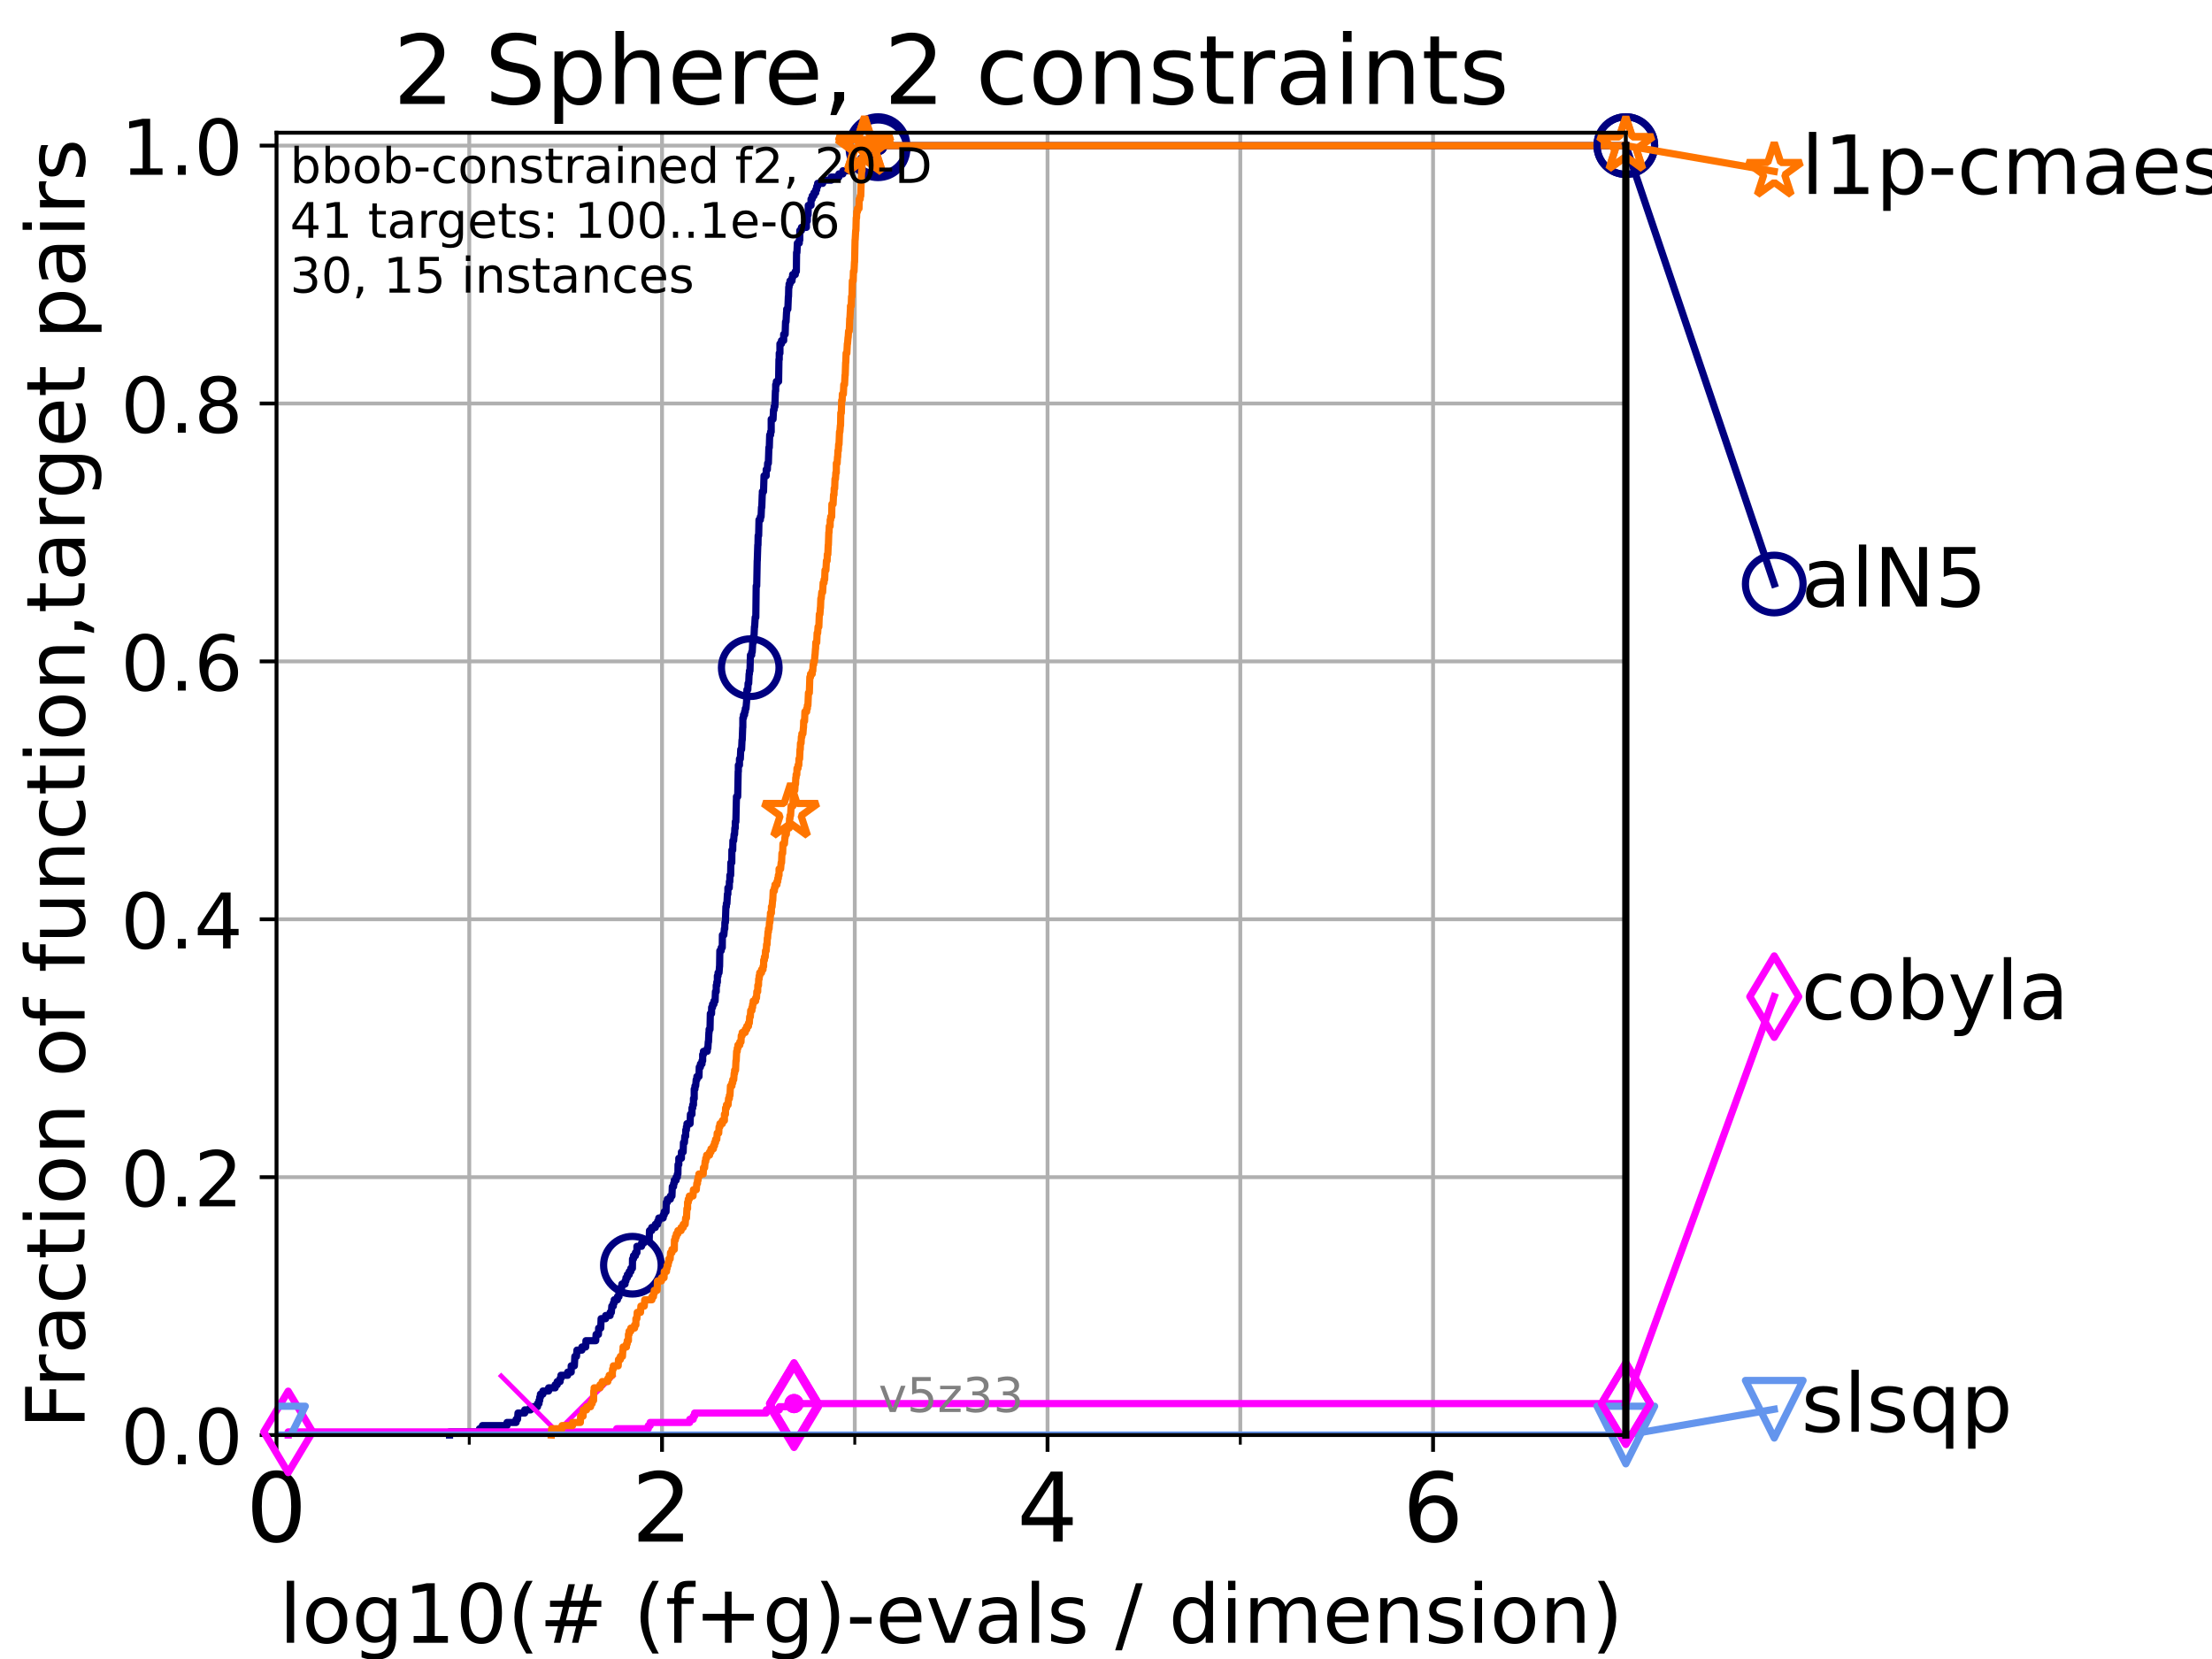 <?xml version="1.0" encoding="utf-8" standalone="no"?>
<!DOCTYPE svg PUBLIC "-//W3C//DTD SVG 1.1//EN"
  "http://www.w3.org/Graphics/SVG/1.1/DTD/svg11.dtd">
<!-- Created with matplotlib (https://matplotlib.org/) -->
<svg height="345.6pt" version="1.1" viewBox="0 0 460.8 345.6" width="460.8pt" xmlns="http://www.w3.org/2000/svg" xmlns:xlink="http://www.w3.org/1999/xlink">
 <defs>
  <style type="text/css">*{stroke-linecap:butt;stroke-linejoin:round;}</style>
 </defs>
 <g id="figure_1">
  <g id="patch_1">
   <path d="M 0 345.6 
L 460.8 345.6 
L 460.8 0 
L 0 0 
z
" style="fill:#ffffff;"/>
  </g>
  <g id="axes_1">
   <g id="patch_2">
    <path d="M 57.6 298.944 
L 338.688 298.944 
L 338.688 27.648 
L 57.6 27.648 
z
" style="fill:#ffffff;"/>
   </g>
   <g id="matplotlib.axis_1">
    <g id="xtick_1">
     <g id="line2d_1">
      <path clip-path="url(#pb9bdcb6450)" d="M 57.6 298.944 
L 57.6 27.648 
" style="fill:none;stroke:#b0b0b0;stroke-linecap:square;stroke-width:0.8;"/>
     </g>
     <g id="line2d_2">
      <defs>
       <path d="M 0 0 
L 0 3.5 
" id="m403c6756ab" style="stroke:#000000;stroke-width:0.8;"/>
      </defs>
      <g>
       <use style="stroke:#000000;stroke-width:0.8;" x="57.6" xlink:href="#m403c6756ab" y="298.944"/>
      </g>
     </g>
     <g id="text_1">
      <!-- 0 -->
      <g transform="translate(51.237 321.141)scale(0.2 -0.2)">
       <defs>
        <path d="M 31.781 66.406 
Q 24.172 66.406 20.328 58.906 
Q 16.5 51.422 16.5 36.375 
Q 16.5 21.391 20.328 13.891 
Q 24.172 6.391 31.781 6.391 
Q 39.453 6.391 43.281 13.891 
Q 47.125 21.391 47.125 36.375 
Q 47.125 51.422 43.281 58.906 
Q 39.453 66.406 31.781 66.406 
z
M 31.781 74.219 
Q 44.047 74.219 50.516 64.516 
Q 56.984 54.828 56.984 36.375 
Q 56.984 17.969 50.516 8.266 
Q 44.047 -1.422 31.781 -1.422 
Q 19.531 -1.422 13.062 8.266 
Q 6.594 17.969 6.594 36.375 
Q 6.594 54.828 13.062 64.516 
Q 19.531 74.219 31.781 74.219 
z
" id="DejaVuSans-48"/>
       </defs>
       <use xlink:href="#DejaVuSans-48"/>
      </g>
     </g>
    </g>
    <g id="xtick_2">
     <g id="line2d_3">
      <path clip-path="url(#pb9bdcb6450)" d="M 137.911 298.944 
L 137.911 27.648 
" style="fill:none;stroke:#b0b0b0;stroke-linecap:square;stroke-width:0.8;"/>
     </g>
     <g id="line2d_4">
      <g>
       <use style="stroke:#000000;stroke-width:0.8;" x="137.911" xlink:href="#m403c6756ab" y="298.944"/>
      </g>
     </g>
     <g id="text_2">
      <!-- 2 -->
      <g transform="translate(131.548 321.141)scale(0.2 -0.2)">
       <defs>
        <path d="M 19.188 8.297 
L 53.609 8.297 
L 53.609 0 
L 7.328 0 
L 7.328 8.297 
Q 12.938 14.109 22.625 23.891 
Q 32.328 33.688 34.812 36.531 
Q 39.547 41.844 41.422 45.531 
Q 43.312 49.219 43.312 52.781 
Q 43.312 58.594 39.234 62.25 
Q 35.156 65.922 28.609 65.922 
Q 23.969 65.922 18.812 64.312 
Q 13.672 62.703 7.812 59.422 
L 7.812 69.391 
Q 13.766 71.781 18.938 73 
Q 24.125 74.219 28.422 74.219 
Q 39.75 74.219 46.484 68.547 
Q 53.219 62.891 53.219 53.422 
Q 53.219 48.922 51.531 44.891 
Q 49.859 40.875 45.406 35.406 
Q 44.188 33.984 37.641 27.219 
Q 31.109 20.453 19.188 8.297 
z
" id="DejaVuSans-50"/>
       </defs>
       <use xlink:href="#DejaVuSans-50"/>
      </g>
     </g>
    </g>
    <g id="xtick_3">
     <g id="line2d_5">
      <path clip-path="url(#pb9bdcb6450)" d="M 218.222 298.944 
L 218.222 27.648 
" style="fill:none;stroke:#b0b0b0;stroke-linecap:square;stroke-width:0.8;"/>
     </g>
     <g id="line2d_6">
      <g>
       <use style="stroke:#000000;stroke-width:0.8;" x="218.222" xlink:href="#m403c6756ab" y="298.944"/>
      </g>
     </g>
     <g id="text_3">
      <!-- 4 -->
      <g transform="translate(211.859 321.141)scale(0.2 -0.2)">
       <defs>
        <path d="M 37.797 64.312 
L 12.891 25.391 
L 37.797 25.391 
z
M 35.203 72.906 
L 47.609 72.906 
L 47.609 25.391 
L 58.016 25.391 
L 58.016 17.188 
L 47.609 17.188 
L 47.609 0 
L 37.797 0 
L 37.797 17.188 
L 4.891 17.188 
L 4.891 26.703 
z
" id="DejaVuSans-52"/>
       </defs>
       <use xlink:href="#DejaVuSans-52"/>
      </g>
     </g>
    </g>
    <g id="xtick_4">
     <g id="line2d_7">
      <path clip-path="url(#pb9bdcb6450)" d="M 298.533 298.944 
L 298.533 27.648 
" style="fill:none;stroke:#b0b0b0;stroke-linecap:square;stroke-width:0.8;"/>
     </g>
     <g id="line2d_8">
      <g>
       <use style="stroke:#000000;stroke-width:0.8;" x="298.533" xlink:href="#m403c6756ab" y="298.944"/>
      </g>
     </g>
     <g id="text_4">
      <!-- 6 -->
      <g transform="translate(292.17 321.141)scale(0.2 -0.2)">
       <defs>
        <path d="M 33.016 40.375 
Q 26.375 40.375 22.484 35.828 
Q 18.609 31.297 18.609 23.391 
Q 18.609 15.531 22.484 10.953 
Q 26.375 6.391 33.016 6.391 
Q 39.656 6.391 43.531 10.953 
Q 47.406 15.531 47.406 23.391 
Q 47.406 31.297 43.531 35.828 
Q 39.656 40.375 33.016 40.375 
z
M 52.594 71.297 
L 52.594 62.312 
Q 48.875 64.062 45.094 64.984 
Q 41.312 65.922 37.594 65.922 
Q 27.828 65.922 22.672 59.328 
Q 17.531 52.734 16.797 39.406 
Q 19.672 43.656 24.016 45.922 
Q 28.375 48.188 33.594 48.188 
Q 44.578 48.188 50.953 41.516 
Q 57.328 34.859 57.328 23.391 
Q 57.328 12.156 50.688 5.359 
Q 44.047 -1.422 33.016 -1.422 
Q 20.359 -1.422 13.672 8.266 
Q 6.984 17.969 6.984 36.375 
Q 6.984 53.656 15.188 63.938 
Q 23.391 74.219 37.203 74.219 
Q 40.922 74.219 44.703 73.484 
Q 48.484 72.75 52.594 71.297 
z
" id="DejaVuSans-54"/>
       </defs>
       <use xlink:href="#DejaVuSans-54"/>
      </g>
     </g>
    </g>
    <g id="xtick_5">
     <g id="line2d_9">
      <path clip-path="url(#pb9bdcb6450)" d="M 97.755 298.944 
L 97.755 27.648 
" style="fill:none;stroke:#b0b0b0;stroke-linecap:square;stroke-width:0.8;"/>
     </g>
     <g id="line2d_10">
      <defs>
       <path d="M 0 0 
L 0 2 
" id="m372f43775e" style="stroke:#000000;stroke-width:0.6;"/>
      </defs>
      <g>
       <use style="stroke:#000000;stroke-width:0.6;" x="97.755" xlink:href="#m372f43775e" y="298.944"/>
      </g>
     </g>
    </g>
    <g id="xtick_6">
     <g id="line2d_11">
      <path clip-path="url(#pb9bdcb6450)" d="M 178.066 298.944 
L 178.066 27.648 
" style="fill:none;stroke:#b0b0b0;stroke-linecap:square;stroke-width:0.8;"/>
     </g>
     <g id="line2d_12">
      <g>
       <use style="stroke:#000000;stroke-width:0.6;" x="178.066" xlink:href="#m372f43775e" y="298.944"/>
      </g>
     </g>
    </g>
    <g id="xtick_7">
     <g id="line2d_13">
      <path clip-path="url(#pb9bdcb6450)" d="M 258.377 298.944 
L 258.377 27.648 
" style="fill:none;stroke:#b0b0b0;stroke-linecap:square;stroke-width:0.8;"/>
     </g>
     <g id="line2d_14">
      <g>
       <use style="stroke:#000000;stroke-width:0.6;" x="258.377" xlink:href="#m372f43775e" y="298.944"/>
      </g>
     </g>
    </g>
    <g id="xtick_8">
     <g id="line2d_15">
      <path clip-path="url(#pb9bdcb6450)" d="M 338.688 298.944 
L 338.688 27.648 
" style="fill:none;stroke:#b0b0b0;stroke-linecap:square;stroke-width:0.8;"/>
     </g>
     <g id="line2d_16">
      <g>
       <use style="stroke:#000000;stroke-width:0.6;" x="338.688" xlink:href="#m372f43775e" y="298.944"/>
      </g>
     </g>
    </g>
    <g id="text_5">
     <!-- log10(# (f+g)-evals / dimension) -->
     <g transform="translate(58.145 342.218)scale(0.17 -0.17)">
      <defs>
       <path d="M 9.422 75.984 
L 18.406 75.984 
L 18.406 0 
L 9.422 0 
z
" id="DejaVuSans-108"/>
       <path d="M 30.609 48.391 
Q 23.391 48.391 19.188 42.75 
Q 14.984 37.109 14.984 27.297 
Q 14.984 17.484 19.156 11.844 
Q 23.344 6.203 30.609 6.203 
Q 37.797 6.203 41.984 11.859 
Q 46.188 17.531 46.188 27.297 
Q 46.188 37.016 41.984 42.703 
Q 37.797 48.391 30.609 48.391 
z
M 30.609 56 
Q 42.328 56 49.016 48.375 
Q 55.719 40.766 55.719 27.297 
Q 55.719 13.875 49.016 6.219 
Q 42.328 -1.422 30.609 -1.422 
Q 18.844 -1.422 12.172 6.219 
Q 5.516 13.875 5.516 27.297 
Q 5.516 40.766 12.172 48.375 
Q 18.844 56 30.609 56 
z
" id="DejaVuSans-111"/>
       <path d="M 45.406 27.984 
Q 45.406 37.75 41.375 43.109 
Q 37.359 48.484 30.078 48.484 
Q 22.859 48.484 18.828 43.109 
Q 14.797 37.75 14.797 27.984 
Q 14.797 18.266 18.828 12.891 
Q 22.859 7.516 30.078 7.516 
Q 37.359 7.516 41.375 12.891 
Q 45.406 18.266 45.406 27.984 
z
M 54.391 6.781 
Q 54.391 -7.172 48.188 -13.984 
Q 42 -20.797 29.203 -20.797 
Q 24.469 -20.797 20.266 -20.094 
Q 16.062 -19.391 12.109 -17.922 
L 12.109 -9.188 
Q 16.062 -11.328 19.922 -12.344 
Q 23.781 -13.375 27.781 -13.375 
Q 36.625 -13.375 41.016 -8.766 
Q 45.406 -4.156 45.406 5.172 
L 45.406 9.625 
Q 42.625 4.781 38.281 2.391 
Q 33.938 0 27.875 0 
Q 17.828 0 11.672 7.656 
Q 5.516 15.328 5.516 27.984 
Q 5.516 40.672 11.672 48.328 
Q 17.828 56 27.875 56 
Q 33.938 56 38.281 53.609 
Q 42.625 51.219 45.406 46.391 
L 45.406 54.688 
L 54.391 54.688 
z
" id="DejaVuSans-103"/>
       <path d="M 12.406 8.297 
L 28.516 8.297 
L 28.516 63.922 
L 10.984 60.406 
L 10.984 69.391 
L 28.422 72.906 
L 38.281 72.906 
L 38.281 8.297 
L 54.391 8.297 
L 54.391 0 
L 12.406 0 
z
" id="DejaVuSans-49"/>
       <path d="M 31 75.875 
Q 24.469 64.656 21.281 53.656 
Q 18.109 42.672 18.109 31.391 
Q 18.109 20.125 21.312 9.062 
Q 24.516 -2 31 -13.188 
L 23.188 -13.188 
Q 15.875 -1.703 12.234 9.375 
Q 8.594 20.453 8.594 31.391 
Q 8.594 42.281 12.203 53.312 
Q 15.828 64.359 23.188 75.875 
z
" id="DejaVuSans-40"/>
       <path d="M 51.125 44 
L 36.922 44 
L 32.812 27.688 
L 47.125 27.688 
z
M 43.797 71.781 
L 38.719 51.516 
L 52.984 51.516 
L 58.109 71.781 
L 65.922 71.781 
L 60.891 51.516 
L 76.125 51.516 
L 76.125 44 
L 58.984 44 
L 54.984 27.688 
L 70.516 27.688 
L 70.516 20.219 
L 53.078 20.219 
L 48 0 
L 40.188 0 
L 45.219 20.219 
L 30.906 20.219 
L 25.875 0 
L 18.016 0 
L 23.094 20.219 
L 7.719 20.219 
L 7.719 27.688 
L 24.906 27.688 
L 29 44 
L 13.281 44 
L 13.281 51.516 
L 30.906 51.516 
L 35.891 71.781 
z
" id="DejaVuSans-35"/>
       <path id="DejaVuSans-32"/>
       <path d="M 37.109 75.984 
L 37.109 68.5 
L 28.516 68.5 
Q 23.688 68.5 21.797 66.547 
Q 19.922 64.594 19.922 59.516 
L 19.922 54.688 
L 34.719 54.688 
L 34.719 47.703 
L 19.922 47.703 
L 19.922 0 
L 10.891 0 
L 10.891 47.703 
L 2.297 47.703 
L 2.297 54.688 
L 10.891 54.688 
L 10.891 58.5 
Q 10.891 67.625 15.141 71.797 
Q 19.391 75.984 28.609 75.984 
z
" id="DejaVuSans-102"/>
       <path d="M 46 62.703 
L 46 35.5 
L 73.188 35.5 
L 73.188 27.203 
L 46 27.203 
L 46 0 
L 37.797 0 
L 37.797 27.203 
L 10.594 27.203 
L 10.594 35.5 
L 37.797 35.5 
L 37.797 62.703 
z
" id="DejaVuSans-43"/>
       <path d="M 8.016 75.875 
L 15.828 75.875 
Q 23.141 64.359 26.781 53.312 
Q 30.422 42.281 30.422 31.391 
Q 30.422 20.453 26.781 9.375 
Q 23.141 -1.703 15.828 -13.188 
L 8.016 -13.188 
Q 14.5 -2 17.703 9.062 
Q 20.906 20.125 20.906 31.391 
Q 20.906 42.672 17.703 53.656 
Q 14.5 64.656 8.016 75.875 
z
" id="DejaVuSans-41"/>
       <path d="M 4.891 31.391 
L 31.203 31.391 
L 31.203 23.391 
L 4.891 23.391 
z
" id="DejaVuSans-45"/>
       <path d="M 56.203 29.594 
L 56.203 25.203 
L 14.891 25.203 
Q 15.484 15.922 20.484 11.062 
Q 25.484 6.203 34.422 6.203 
Q 39.594 6.203 44.453 7.469 
Q 49.312 8.734 54.109 11.281 
L 54.109 2.781 
Q 49.266 0.734 44.188 -0.344 
Q 39.109 -1.422 33.891 -1.422 
Q 20.797 -1.422 13.156 6.188 
Q 5.516 13.812 5.516 26.812 
Q 5.516 40.234 12.766 48.109 
Q 20.016 56 32.328 56 
Q 43.359 56 49.781 48.891 
Q 56.203 41.797 56.203 29.594 
z
M 47.219 32.234 
Q 47.125 39.594 43.094 43.984 
Q 39.062 48.391 32.422 48.391 
Q 24.906 48.391 20.391 44.141 
Q 15.875 39.891 15.188 32.172 
z
" id="DejaVuSans-101"/>
       <path d="M 2.984 54.688 
L 12.5 54.688 
L 29.594 8.797 
L 46.688 54.688 
L 56.203 54.688 
L 35.688 0 
L 23.484 0 
z
" id="DejaVuSans-118"/>
       <path d="M 34.281 27.484 
Q 23.391 27.484 19.188 25 
Q 14.984 22.516 14.984 16.5 
Q 14.984 11.719 18.141 8.906 
Q 21.297 6.109 26.703 6.109 
Q 34.188 6.109 38.703 11.406 
Q 43.219 16.703 43.219 25.484 
L 43.219 27.484 
z
M 52.203 31.203 
L 52.203 0 
L 43.219 0 
L 43.219 8.297 
Q 40.141 3.328 35.547 0.953 
Q 30.953 -1.422 24.312 -1.422 
Q 15.922 -1.422 10.953 3.297 
Q 6 8.016 6 15.922 
Q 6 25.141 12.172 29.828 
Q 18.359 34.516 30.609 34.516 
L 43.219 34.516 
L 43.219 35.406 
Q 43.219 41.609 39.141 45 
Q 35.062 48.391 27.688 48.391 
Q 23 48.391 18.547 47.266 
Q 14.109 46.141 10.016 43.891 
L 10.016 52.203 
Q 14.938 54.109 19.578 55.047 
Q 24.219 56 28.609 56 
Q 40.484 56 46.344 49.844 
Q 52.203 43.703 52.203 31.203 
z
" id="DejaVuSans-97"/>
       <path d="M 44.281 53.078 
L 44.281 44.578 
Q 40.484 46.531 36.375 47.5 
Q 32.281 48.484 27.875 48.484 
Q 21.188 48.484 17.844 46.438 
Q 14.5 44.391 14.5 40.281 
Q 14.5 37.156 16.891 35.375 
Q 19.281 33.594 26.516 31.984 
L 29.594 31.297 
Q 39.156 29.25 43.188 25.516 
Q 47.219 21.781 47.219 15.094 
Q 47.219 7.469 41.188 3.016 
Q 35.156 -1.422 24.609 -1.422 
Q 20.219 -1.422 15.453 -0.562 
Q 10.688 0.297 5.422 2 
L 5.422 11.281 
Q 10.406 8.688 15.234 7.391 
Q 20.062 6.109 24.812 6.109 
Q 31.156 6.109 34.562 8.281 
Q 37.984 10.453 37.984 14.406 
Q 37.984 18.062 35.516 20.016 
Q 33.062 21.969 24.703 23.781 
L 21.578 24.516 
Q 13.234 26.266 9.516 29.906 
Q 5.812 33.547 5.812 39.891 
Q 5.812 47.609 11.281 51.797 
Q 16.75 56 26.812 56 
Q 31.781 56 36.172 55.266 
Q 40.578 54.547 44.281 53.078 
z
" id="DejaVuSans-115"/>
       <path d="M 25.391 72.906 
L 33.688 72.906 
L 8.297 -9.281 
L 0 -9.281 
z
" id="DejaVuSans-47"/>
       <path d="M 45.406 46.391 
L 45.406 75.984 
L 54.391 75.984 
L 54.391 0 
L 45.406 0 
L 45.406 8.203 
Q 42.578 3.328 38.25 0.953 
Q 33.938 -1.422 27.875 -1.422 
Q 17.969 -1.422 11.734 6.484 
Q 5.516 14.406 5.516 27.297 
Q 5.516 40.188 11.734 48.094 
Q 17.969 56 27.875 56 
Q 33.938 56 38.25 53.625 
Q 42.578 51.266 45.406 46.391 
z
M 14.797 27.297 
Q 14.797 17.391 18.875 11.75 
Q 22.953 6.109 30.078 6.109 
Q 37.203 6.109 41.297 11.75 
Q 45.406 17.391 45.406 27.297 
Q 45.406 37.203 41.297 42.844 
Q 37.203 48.484 30.078 48.484 
Q 22.953 48.484 18.875 42.844 
Q 14.797 37.203 14.797 27.297 
z
" id="DejaVuSans-100"/>
       <path d="M 9.422 54.688 
L 18.406 54.688 
L 18.406 0 
L 9.422 0 
z
M 9.422 75.984 
L 18.406 75.984 
L 18.406 64.594 
L 9.422 64.594 
z
" id="DejaVuSans-105"/>
       <path d="M 52 44.188 
Q 55.375 50.25 60.062 53.125 
Q 64.75 56 71.094 56 
Q 79.641 56 84.281 50.016 
Q 88.922 44.047 88.922 33.016 
L 88.922 0 
L 79.891 0 
L 79.891 32.719 
Q 79.891 40.578 77.094 44.375 
Q 74.312 48.188 68.609 48.188 
Q 61.625 48.188 57.562 43.547 
Q 53.516 38.922 53.516 30.906 
L 53.516 0 
L 44.484 0 
L 44.484 32.719 
Q 44.484 40.625 41.703 44.406 
Q 38.922 48.188 33.109 48.188 
Q 26.219 48.188 22.156 43.531 
Q 18.109 38.875 18.109 30.906 
L 18.109 0 
L 9.078 0 
L 9.078 54.688 
L 18.109 54.688 
L 18.109 46.188 
Q 21.188 51.219 25.484 53.609 
Q 29.781 56 35.688 56 
Q 41.656 56 45.828 52.969 
Q 50 49.953 52 44.188 
z
" id="DejaVuSans-109"/>
       <path d="M 54.891 33.016 
L 54.891 0 
L 45.906 0 
L 45.906 32.719 
Q 45.906 40.484 42.875 44.328 
Q 39.844 48.188 33.797 48.188 
Q 26.516 48.188 22.312 43.547 
Q 18.109 38.922 18.109 30.906 
L 18.109 0 
L 9.078 0 
L 9.078 54.688 
L 18.109 54.688 
L 18.109 46.188 
Q 21.344 51.125 25.703 53.562 
Q 30.078 56 35.797 56 
Q 45.219 56 50.047 50.172 
Q 54.891 44.344 54.891 33.016 
z
" id="DejaVuSans-110"/>
      </defs>
      <use xlink:href="#DejaVuSans-108"/>
      <use x="27.783" xlink:href="#DejaVuSans-111"/>
      <use x="88.965" xlink:href="#DejaVuSans-103"/>
      <use x="152.441" xlink:href="#DejaVuSans-49"/>
      <use x="216.064" xlink:href="#DejaVuSans-48"/>
      <use x="279.688" xlink:href="#DejaVuSans-40"/>
      <use x="318.701" xlink:href="#DejaVuSans-35"/>
      <use x="402.49" xlink:href="#DejaVuSans-32"/>
      <use x="434.277" xlink:href="#DejaVuSans-40"/>
      <use x="473.291" xlink:href="#DejaVuSans-102"/>
      <use x="508.496" xlink:href="#DejaVuSans-43"/>
      <use x="592.285" xlink:href="#DejaVuSans-103"/>
      <use x="655.762" xlink:href="#DejaVuSans-41"/>
      <use x="694.775" xlink:href="#DejaVuSans-45"/>
      <use x="730.859" xlink:href="#DejaVuSans-101"/>
      <use x="792.383" xlink:href="#DejaVuSans-118"/>
      <use x="851.562" xlink:href="#DejaVuSans-97"/>
      <use x="912.842" xlink:href="#DejaVuSans-108"/>
      <use x="940.625" xlink:href="#DejaVuSans-115"/>
      <use x="992.725" xlink:href="#DejaVuSans-32"/>
      <use x="1024.512" xlink:href="#DejaVuSans-47"/>
      <use x="1058.203" xlink:href="#DejaVuSans-32"/>
      <use x="1089.99" xlink:href="#DejaVuSans-100"/>
      <use x="1153.467" xlink:href="#DejaVuSans-105"/>
      <use x="1181.25" xlink:href="#DejaVuSans-109"/>
      <use x="1278.662" xlink:href="#DejaVuSans-101"/>
      <use x="1340.186" xlink:href="#DejaVuSans-110"/>
      <use x="1403.564" xlink:href="#DejaVuSans-115"/>
      <use x="1455.664" xlink:href="#DejaVuSans-105"/>
      <use x="1483.447" xlink:href="#DejaVuSans-111"/>
      <use x="1544.629" xlink:href="#DejaVuSans-110"/>
      <use x="1608.008" xlink:href="#DejaVuSans-41"/>
     </g>
    </g>
   </g>
   <g id="matplotlib.axis_2">
    <g id="ytick_1">
     <g id="line2d_17">
      <path clip-path="url(#pb9bdcb6450)" d="M 57.6 298.944 
L 338.688 298.944 
" style="fill:none;stroke:#b0b0b0;stroke-linecap:square;stroke-width:0.8;"/>
     </g>
     <g id="line2d_18">
      <defs>
       <path d="M 0 0 
L -3.5 0 
" id="m31b28e9083" style="stroke:#000000;stroke-width:0.8;"/>
      </defs>
      <g>
       <use style="stroke:#000000;stroke-width:0.8;" x="57.6" xlink:href="#m31b28e9083" y="298.944"/>
      </g>
     </g>
     <g id="text_6">
      <!-- 0.0 -->
      <g transform="translate(25.155 305.023)scale(0.16 -0.16)">
       <defs>
        <path d="M 10.688 12.406 
L 21 12.406 
L 21 0 
L 10.688 0 
z
" id="DejaVuSans-46"/>
       </defs>
       <use xlink:href="#DejaVuSans-48"/>
       <use x="63.623" xlink:href="#DejaVuSans-46"/>
       <use x="95.41" xlink:href="#DejaVuSans-48"/>
      </g>
     </g>
    </g>
    <g id="ytick_2">
     <g id="line2d_19">
      <path clip-path="url(#pb9bdcb6450)" d="M 57.6 245.222 
L 338.688 245.222 
" style="fill:none;stroke:#b0b0b0;stroke-linecap:square;stroke-width:0.8;"/>
     </g>
     <g id="line2d_20">
      <g>
       <use style="stroke:#000000;stroke-width:0.8;" x="57.6" xlink:href="#m31b28e9083" y="245.222"/>
      </g>
     </g>
     <g id="text_7">
      <!-- 0.2 -->
      <g transform="translate(25.155 251.301)scale(0.16 -0.16)">
       <use xlink:href="#DejaVuSans-48"/>
       <use x="63.623" xlink:href="#DejaVuSans-46"/>
       <use x="95.41" xlink:href="#DejaVuSans-50"/>
      </g>
     </g>
    </g>
    <g id="ytick_3">
     <g id="line2d_21">
      <path clip-path="url(#pb9bdcb6450)" d="M 57.6 191.5 
L 338.688 191.5 
" style="fill:none;stroke:#b0b0b0;stroke-linecap:square;stroke-width:0.8;"/>
     </g>
     <g id="line2d_22">
      <g>
       <use style="stroke:#000000;stroke-width:0.8;" x="57.6" xlink:href="#m31b28e9083" y="191.5"/>
      </g>
     </g>
     <g id="text_8">
      <!-- 0.4 -->
      <g transform="translate(25.155 197.579)scale(0.16 -0.16)">
       <use xlink:href="#DejaVuSans-48"/>
       <use x="63.623" xlink:href="#DejaVuSans-46"/>
       <use x="95.41" xlink:href="#DejaVuSans-52"/>
      </g>
     </g>
    </g>
    <g id="ytick_4">
     <g id="line2d_23">
      <path clip-path="url(#pb9bdcb6450)" d="M 57.6 137.778 
L 338.688 137.778 
" style="fill:none;stroke:#b0b0b0;stroke-linecap:square;stroke-width:0.8;"/>
     </g>
     <g id="line2d_24">
      <g>
       <use style="stroke:#000000;stroke-width:0.8;" x="57.6" xlink:href="#m31b28e9083" y="137.778"/>
      </g>
     </g>
     <g id="text_9">
      <!-- 0.6 -->
      <g transform="translate(25.155 143.857)scale(0.16 -0.16)">
       <use xlink:href="#DejaVuSans-48"/>
       <use x="63.623" xlink:href="#DejaVuSans-46"/>
       <use x="95.41" xlink:href="#DejaVuSans-54"/>
      </g>
     </g>
    </g>
    <g id="ytick_5">
     <g id="line2d_25">
      <path clip-path="url(#pb9bdcb6450)" d="M 57.6 84.056 
L 338.688 84.056 
" style="fill:none;stroke:#b0b0b0;stroke-linecap:square;stroke-width:0.8;"/>
     </g>
     <g id="line2d_26">
      <g>
       <use style="stroke:#000000;stroke-width:0.8;" x="57.6" xlink:href="#m31b28e9083" y="84.056"/>
      </g>
     </g>
     <g id="text_10">
      <!-- 0.8 -->
      <g transform="translate(25.155 90.135)scale(0.16 -0.16)">
       <defs>
        <path d="M 31.781 34.625 
Q 24.75 34.625 20.719 30.859 
Q 16.703 27.094 16.703 20.516 
Q 16.703 13.922 20.719 10.156 
Q 24.75 6.391 31.781 6.391 
Q 38.812 6.391 42.859 10.172 
Q 46.922 13.969 46.922 20.516 
Q 46.922 27.094 42.891 30.859 
Q 38.875 34.625 31.781 34.625 
z
M 21.922 38.812 
Q 15.578 40.375 12.031 44.719 
Q 8.5 49.078 8.5 55.328 
Q 8.5 64.062 14.719 69.141 
Q 20.953 74.219 31.781 74.219 
Q 42.672 74.219 48.875 69.141 
Q 55.078 64.062 55.078 55.328 
Q 55.078 49.078 51.531 44.719 
Q 48 40.375 41.703 38.812 
Q 48.828 37.156 52.797 32.312 
Q 56.781 27.484 56.781 20.516 
Q 56.781 9.906 50.312 4.234 
Q 43.844 -1.422 31.781 -1.422 
Q 19.734 -1.422 13.25 4.234 
Q 6.781 9.906 6.781 20.516 
Q 6.781 27.484 10.781 32.312 
Q 14.797 37.156 21.922 38.812 
z
M 18.312 54.391 
Q 18.312 48.734 21.844 45.562 
Q 25.391 42.391 31.781 42.391 
Q 38.141 42.391 41.719 45.562 
Q 45.312 48.734 45.312 54.391 
Q 45.312 60.062 41.719 63.234 
Q 38.141 66.406 31.781 66.406 
Q 25.391 66.406 21.844 63.234 
Q 18.312 60.062 18.312 54.391 
z
" id="DejaVuSans-56"/>
       </defs>
       <use xlink:href="#DejaVuSans-48"/>
       <use x="63.623" xlink:href="#DejaVuSans-46"/>
       <use x="95.41" xlink:href="#DejaVuSans-56"/>
      </g>
     </g>
    </g>
    <g id="ytick_6">
     <g id="line2d_27">
      <path clip-path="url(#pb9bdcb6450)" d="M 57.6 30.334 
L 338.688 30.334 
" style="fill:none;stroke:#b0b0b0;stroke-linecap:square;stroke-width:0.8;"/>
     </g>
     <g id="line2d_28">
      <g>
       <use style="stroke:#000000;stroke-width:0.8;" x="57.6" xlink:href="#m31b28e9083" y="30.334"/>
      </g>
     </g>
     <g id="text_11">
      <!-- 1.0 -->
      <g transform="translate(25.155 36.413)scale(0.16 -0.16)">
       <use xlink:href="#DejaVuSans-49"/>
       <use x="63.623" xlink:href="#DejaVuSans-46"/>
       <use x="95.41" xlink:href="#DejaVuSans-48"/>
      </g>
     </g>
    </g>
    <g id="text_12">
     <!-- Fraction of function,target pairs -->
     <g transform="translate(17.62 297.681)rotate(-90)scale(0.17 -0.17)">
      <defs>
       <path d="M 9.812 72.906 
L 51.703 72.906 
L 51.703 64.594 
L 19.672 64.594 
L 19.672 43.109 
L 48.578 43.109 
L 48.578 34.812 
L 19.672 34.812 
L 19.672 0 
L 9.812 0 
z
" id="DejaVuSans-70"/>
       <path d="M 41.109 46.297 
Q 39.594 47.172 37.812 47.578 
Q 36.031 48 33.891 48 
Q 26.266 48 22.188 43.047 
Q 18.109 38.094 18.109 28.812 
L 18.109 0 
L 9.078 0 
L 9.078 54.688 
L 18.109 54.688 
L 18.109 46.188 
Q 20.953 51.172 25.484 53.578 
Q 30.031 56 36.531 56 
Q 37.453 56 38.578 55.875 
Q 39.703 55.766 41.062 55.516 
z
" id="DejaVuSans-114"/>
       <path d="M 48.781 52.594 
L 48.781 44.188 
Q 44.969 46.297 41.141 47.344 
Q 37.312 48.391 33.406 48.391 
Q 24.656 48.391 19.812 42.844 
Q 14.984 37.312 14.984 27.297 
Q 14.984 17.281 19.812 11.734 
Q 24.656 6.203 33.406 6.203 
Q 37.312 6.203 41.141 7.25 
Q 44.969 8.297 48.781 10.406 
L 48.781 2.094 
Q 45.016 0.344 40.984 -0.531 
Q 36.969 -1.422 32.422 -1.422 
Q 20.062 -1.422 12.781 6.344 
Q 5.516 14.109 5.516 27.297 
Q 5.516 40.672 12.859 48.328 
Q 20.219 56 33.016 56 
Q 37.156 56 41.109 55.141 
Q 45.062 54.297 48.781 52.594 
z
" id="DejaVuSans-99"/>
       <path d="M 18.312 70.219 
L 18.312 54.688 
L 36.812 54.688 
L 36.812 47.703 
L 18.312 47.703 
L 18.312 18.016 
Q 18.312 11.328 20.141 9.422 
Q 21.969 7.516 27.594 7.516 
L 36.812 7.516 
L 36.812 0 
L 27.594 0 
Q 17.188 0 13.234 3.875 
Q 9.281 7.766 9.281 18.016 
L 9.281 47.703 
L 2.688 47.703 
L 2.688 54.688 
L 9.281 54.688 
L 9.281 70.219 
z
" id="DejaVuSans-116"/>
       <path d="M 8.5 21.578 
L 8.5 54.688 
L 17.484 54.688 
L 17.484 21.922 
Q 17.484 14.156 20.5 10.266 
Q 23.531 6.391 29.594 6.391 
Q 36.859 6.391 41.078 11.031 
Q 45.312 15.672 45.312 23.688 
L 45.312 54.688 
L 54.297 54.688 
L 54.297 0 
L 45.312 0 
L 45.312 8.406 
Q 42.047 3.422 37.719 1 
Q 33.406 -1.422 27.688 -1.422 
Q 18.266 -1.422 13.375 4.438 
Q 8.5 10.297 8.5 21.578 
z
M 31.109 56 
z
" id="DejaVuSans-117"/>
       <path d="M 11.719 12.406 
L 22.016 12.406 
L 22.016 4 
L 14.016 -11.625 
L 7.719 -11.625 
L 11.719 4 
z
" id="DejaVuSans-44"/>
       <path d="M 18.109 8.203 
L 18.109 -20.797 
L 9.078 -20.797 
L 9.078 54.688 
L 18.109 54.688 
L 18.109 46.391 
Q 20.953 51.266 25.266 53.625 
Q 29.594 56 35.594 56 
Q 45.562 56 51.781 48.094 
Q 58.016 40.188 58.016 27.297 
Q 58.016 14.406 51.781 6.484 
Q 45.562 -1.422 35.594 -1.422 
Q 29.594 -1.422 25.266 0.953 
Q 20.953 3.328 18.109 8.203 
z
M 48.688 27.297 
Q 48.688 37.203 44.609 42.844 
Q 40.531 48.484 33.406 48.484 
Q 26.266 48.484 22.188 42.844 
Q 18.109 37.203 18.109 27.297 
Q 18.109 17.391 22.188 11.75 
Q 26.266 6.109 33.406 6.109 
Q 40.531 6.109 44.609 11.75 
Q 48.688 17.391 48.688 27.297 
z
" id="DejaVuSans-112"/>
      </defs>
      <use xlink:href="#DejaVuSans-70"/>
      <use x="50.27" xlink:href="#DejaVuSans-114"/>
      <use x="91.383" xlink:href="#DejaVuSans-97"/>
      <use x="152.662" xlink:href="#DejaVuSans-99"/>
      <use x="207.643" xlink:href="#DejaVuSans-116"/>
      <use x="246.852" xlink:href="#DejaVuSans-105"/>
      <use x="274.635" xlink:href="#DejaVuSans-111"/>
      <use x="335.816" xlink:href="#DejaVuSans-110"/>
      <use x="399.195" xlink:href="#DejaVuSans-32"/>
      <use x="430.982" xlink:href="#DejaVuSans-111"/>
      <use x="492.164" xlink:href="#DejaVuSans-102"/>
      <use x="527.369" xlink:href="#DejaVuSans-32"/>
      <use x="559.156" xlink:href="#DejaVuSans-102"/>
      <use x="594.361" xlink:href="#DejaVuSans-117"/>
      <use x="657.74" xlink:href="#DejaVuSans-110"/>
      <use x="721.119" xlink:href="#DejaVuSans-99"/>
      <use x="776.1" xlink:href="#DejaVuSans-116"/>
      <use x="815.309" xlink:href="#DejaVuSans-105"/>
      <use x="843.092" xlink:href="#DejaVuSans-111"/>
      <use x="904.273" xlink:href="#DejaVuSans-110"/>
      <use x="967.652" xlink:href="#DejaVuSans-44"/>
      <use x="999.439" xlink:href="#DejaVuSans-116"/>
      <use x="1038.648" xlink:href="#DejaVuSans-97"/>
      <use x="1099.928" xlink:href="#DejaVuSans-114"/>
      <use x="1139.291" xlink:href="#DejaVuSans-103"/>
      <use x="1202.768" xlink:href="#DejaVuSans-101"/>
      <use x="1264.291" xlink:href="#DejaVuSans-116"/>
      <use x="1303.5" xlink:href="#DejaVuSans-32"/>
      <use x="1335.287" xlink:href="#DejaVuSans-112"/>
      <use x="1398.764" xlink:href="#DejaVuSans-97"/>
      <use x="1460.043" xlink:href="#DejaVuSans-105"/>
      <use x="1487.826" xlink:href="#DejaVuSans-114"/>
      <use x="1528.939" xlink:href="#DejaVuSans-115"/>
     </g>
    </g>
   </g>
   <g id="line2d_29">
    <defs>
     <path d="M 0 1.5 
C 0.398 1.5 0.779 1.342 1.061 1.061 
C 1.342 0.779 1.5 0.398 1.5 0 
C 1.5 -0.398 1.342 -0.779 1.061 -1.061 
C 0.779 -1.342 0.398 -1.5 0 -1.5 
C -0.398 -1.5 -0.779 -1.342 -1.061 -1.061 
C -1.342 -0.779 -1.5 -0.398 -1.5 0 
C -1.5 0.398 -1.342 0.779 -1.061 1.061 
C -0.779 1.342 -0.398 1.5 0 1.5 
z
" id="m7dd96f1b94" style="stroke:#000080;"/>
    </defs>
    <g>
     <use style="fill:#000080;stroke:#000080;" x="182.904" xlink:href="#m7dd96f1b94" y="30.334"/>
     <use style="fill:#000080;stroke:#000080;" x="182.904" xlink:href="#m7dd96f1b94" y="30.334"/>
    </g>
   </g>
   <g id="line2d_30">
    <path d="M 93.645 298.944 
L 93.645 298.289 
L 99.887 298.289 
L 99.887 297.634 
L 100.493 297.634 
L 100.493 296.979 
L 105.622 296.979 
L 105.622 296.323 
L 107.515 296.323 
L 107.515 295.668 
L 107.811 295.668 
L 107.909 294.358 
L 109.312 294.358 
L 109.312 293.703 
L 110.527 293.703 
L 110.527 293.048 
L 111.975 293.048 
L 111.975 292.393 
L 112.281 292.393 
L 112.281 291.737 
L 112.432 291.737 
L 112.432 291.082 
L 112.581 291.082 
L 112.581 290.427 
L 113.095 290.427 
L 113.095 289.772 
L 114.284 289.772 
L 114.284 289.117 
L 115.649 289.117 
L 115.649 288.462 
L 116.081 288.462 
L 116.081 287.807 
L 116.68 287.807 
L 116.68 287.151 
L 116.856 287.151 
L 116.856 286.496 
L 118.257 286.496 
L 118.257 285.841 
L 118.994 285.841 
L 118.994 284.531 
L 119.652 284.531 
L 119.752 282.565 
L 120.094 282.565 
L 120.191 281.255 
L 121.219 281.255 
L 121.219 280.6 
L 122.018 280.6 
L 122.062 279.29 
L 124.101 279.29 
L 124.178 277.979 
L 124.669 277.979 
L 124.707 276.669 
L 125.147 276.669 
L 125.22 274.704 
L 126.168 274.704 
L 126.168 274.048 
L 127.1 274.048 
L 127.1 273.393 
L 127.358 273.393 
L 127.453 272.083 
L 127.768 272.083 
L 127.768 271.428 
L 127.954 271.428 
L 127.954 270.773 
L 128.62 270.773 
L 128.62 270.118 
L 128.944 270.118 
L 128.944 268.807 
L 129.348 268.807 
L 129.348 268.152 
L 129.546 268.152 
L 129.546 267.497 
L 130.209 267.497 
L 130.209 266.842 
L 130.398 266.842 
L 130.398 266.187 
L 130.691 266.187 
L 130.691 265.532 
L 131.082 265.532 
L 131.082 264.876 
L 131.414 264.876 
L 131.414 264.221 
L 131.74 264.221 
L 131.765 262.256 
L 131.963 262.256 
L 131.963 261.601 
L 132.375 261.601 
L 132.375 260.946 
L 132.683 260.946 
L 132.683 259.635 
L 133.645 259.635 
L 133.645 258.98 
L 134.085 258.98 
L 134.085 258.325 
L 135.24 258.325 
L 135.301 256.36 
L 135.761 256.36 
L 135.761 255.704 
L 136.514 255.704 
L 136.514 255.049 
L 136.998 255.049 
L 136.998 254.394 
L 137.235 254.394 
L 137.235 253.739 
L 138.153 253.739 
L 138.153 253.084 
L 138.375 253.084 
L 138.375 252.429 
L 138.745 252.429 
L 138.811 250.463 
L 139.025 250.463 
L 139.025 249.808 
L 139.652 249.808 
L 139.652 249.153 
L 139.98 249.153 
L 140.058 247.187 
L 140.318 247.187 
L 140.318 246.532 
L 140.454 246.532 
L 140.454 245.877 
L 140.842 245.877 
L 140.842 245.222 
L 141.105 245.222 
L 141.105 244.567 
L 141.221 244.567 
L 141.25 242.601 
L 141.407 242.601 
L 141.407 241.291 
L 141.955 241.291 
L 141.955 239.981 
L 142.311 239.981 
L 142.379 238.015 
L 142.58 238.015 
L 142.66 236.705 
L 142.832 236.705 
L 142.858 235.395 
L 142.989 235.395 
L 142.989 234.74 
L 143.106 234.74 
L 143.106 234.085 
L 143.754 234.085 
L 143.828 232.119 
L 144.148 232.119 
L 144.148 230.809 
L 144.306 230.809 
L 144.306 230.154 
L 144.463 230.154 
L 144.463 228.843 
L 144.618 228.843 
L 144.618 226.878 
L 144.771 226.878 
L 144.771 226.223 
L 144.924 226.223 
L 145.028 224.912 
L 145.178 224.912 
L 145.178 224.257 
L 145.61 224.257 
L 145.666 222.292 
L 145.91 222.292 
L 145.91 221.637 
L 146.238 221.637 
L 146.238 220.982 
L 146.378 220.982 
L 146.378 219.671 
L 146.538 219.671 
L 146.538 219.016 
L 147.328 219.016 
L 147.328 218.361 
L 147.46 218.361 
L 147.54 217.051 
L 147.59 217.051 
L 147.68 215.085 
L 147.72 215.085 
L 147.72 214.43 
L 147.908 214.43 
L 147.976 211.154 
L 148.229 211.154 
L 148.248 209.844 
L 148.44 209.844 
L 148.44 209.189 
L 148.724 209.189 
L 148.724 208.534 
L 148.966 208.534 
L 149.04 206.568 
L 149.205 206.568 
L 149.205 205.258 
L 149.323 205.258 
L 149.323 204.603 
L 149.441 204.603 
L 149.441 203.293 
L 149.584 203.293 
L 149.584 202.638 
L 149.788 202.638 
L 149.885 201.327 
L 149.903 201.327 
L 149.955 198.052 
L 150.241 198.052 
L 150.241 197.396 
L 150.463 197.396 
L 150.489 194.776 
L 150.791 194.776 
L 150.899 193.465 
L 150.982 193.465 
L 151.007 192.155 
L 151.113 192.155 
L 151.219 188.879 
L 151.317 188.879 
L 151.317 188.224 
L 151.43 188.224 
L 151.534 186.259 
L 151.629 186.259 
L 151.637 184.949 
L 151.921 184.949 
L 151.944 183.638 
L 152.037 183.638 
L 152.045 182.328 
L 152.207 182.328 
L 152.246 179.707 
L 152.444 179.707 
L 152.466 177.087 
L 152.64 177.087 
L 152.677 175.121 
L 152.833 175.121 
L 152.93 173.811 
L 153.025 173.811 
L 153.084 172.501 
L 153.171 172.501 
L 153.171 171.191 
L 153.294 171.191 
L 153.402 166.604 
L 153.417 166.604 
L 153.417 165.949 
L 153.673 165.949 
L 153.778 160.708 
L 153.813 160.708 
L 153.813 159.398 
L 154.043 159.398 
L 154.043 158.088 
L 154.222 158.088 
L 154.311 156.122 
L 154.487 156.122 
L 154.574 154.157 
L 154.621 154.157 
L 154.715 151.536 
L 154.741 151.536 
L 154.748 149.571 
L 154.88 149.571 
L 154.88 148.916 
L 155.109 148.916 
L 155.109 148.26 
L 155.258 148.26 
L 155.258 147.605 
L 155.406 147.605 
L 155.508 146.295 
L 155.521 146.295 
L 155.597 143.674 
L 155.786 143.674 
L 155.836 142.364 
L 155.966 142.364 
L 156.053 140.399 
L 156.12 140.399 
L 156.12 139.743 
L 156.236 139.743 
L 156.328 136.468 
L 156.593 136.468 
L 156.593 135.813 
L 156.706 135.813 
L 156.806 133.847 
L 156.936 133.847 
L 156.977 132.537 
L 157.076 132.537 
L 157.163 130.571 
L 157.209 130.571 
L 157.318 128.606 
L 157.449 128.606 
L 157.529 122.055 
L 157.636 122.055 
L 157.737 116.813 
L 157.754 116.813 
L 157.86 113.538 
L 157.899 113.538 
L 157.937 111.572 
L 158.042 111.572 
L 158.113 108.296 
L 158.396 108.296 
L 158.396 107.641 
L 158.546 107.641 
L 158.631 105.676 
L 158.695 105.676 
L 158.785 103.055 
L 158.811 103.055 
L 158.811 102.4 
L 159.057 102.4 
L 159.16 99.124 
L 159.613 99.124 
L 159.613 97.814 
L 159.853 97.814 
L 159.912 96.504 
L 160.064 96.504 
L 160.172 93.228 
L 160.259 93.228 
L 160.341 90.608 
L 160.528 90.608 
L 160.528 89.952 
L 160.656 89.952 
L 160.656 87.332 
L 161.04 87.332 
L 161.137 85.366 
L 161.261 85.366 
L 161.261 84.711 
L 161.42 84.711 
L 161.529 81.435 
L 161.587 81.435 
L 161.587 80.125 
L 161.73 80.125 
L 161.73 79.47 
L 162.195 79.47 
L 162.269 74.884 
L 162.329 74.884 
L 162.329 73.574 
L 162.475 73.574 
L 162.475 71.608 
L 162.796 71.608 
L 162.796 70.953 
L 163.255 70.953 
L 163.255 69.643 
L 163.558 69.643 
L 163.642 67.022 
L 163.749 67.022 
L 163.848 65.057 
L 163.883 65.057 
L 163.883 64.402 
L 164.121 64.402 
L 164.23 61.781 
L 164.261 61.781 
L 164.311 59.816 
L 164.383 59.816 
L 164.383 59.161 
L 164.577 59.161 
L 164.577 58.505 
L 164.992 58.505 
L 164.992 57.85 
L 165.117 57.85 
L 165.117 57.195 
L 165.676 57.195 
L 165.676 56.54 
L 165.894 56.54 
L 165.94 52.609 
L 166.017 52.609 
L 166.107 50.644 
L 166.501 50.644 
L 166.501 49.988 
L 166.612 49.988 
L 166.612 48.023 
L 166.958 48.023 
L 166.958 47.368 
L 167.986 47.368 
L 167.986 46.058 
L 168.171 46.058 
L 168.214 44.747 
L 168.337 44.747 
L 168.379 42.782 
L 168.953 42.782 
L 168.953 41.472 
L 169.198 41.472 
L 169.198 40.816 
L 169.557 40.816 
L 169.557 40.161 
L 169.937 40.161 
L 169.937 39.506 
L 170.138 39.506 
L 170.138 38.851 
L 170.33 38.851 
L 170.33 38.196 
L 171.387 38.196 
L 171.387 37.541 
L 173.156 37.541 
L 173.156 36.886 
L 174.758 36.886 
L 174.758 36.23 
L 175.585 36.23 
L 175.585 35.575 
L 177.454 35.575 
L 177.454 34.92 
L 178.449 34.92 
L 178.449 34.265 
L 178.737 34.265 
L 178.737 33.61 
L 179.321 33.61 
L 179.321 32.955 
L 180.782 32.955 
L 180.782 32.3 
L 181.652 32.3 
L 181.652 31.644 
L 182.394 31.644 
L 182.394 30.989 
L 182.904 30.989 
L 182.904 30.334 
L 338.688 30.334 
L 338.688 30.334 
" style="fill:none;stroke:#000080;stroke-linecap:square;stroke-width:1.5;"/>
   </g>
   <g id="line2d_31">
    <defs>
     <path d="M 0 6 
C 1.591 6 3.117 5.368 4.243 4.243 
C 5.368 3.117 6 1.591 6 0 
C 6 -1.591 5.368 -3.117 4.243 -4.243 
C 3.117 -5.368 1.591 -6 0 -6 
C -1.591 -6 -3.117 -5.368 -4.243 -4.243 
C -5.368 -3.117 -6 -1.591 -6 0 
C -6 1.591 -5.368 3.117 -4.243 4.243 
C -3.117 5.368 -1.591 6 0 6 
z
" id="m4c34257508" style="stroke:#000080;stroke-width:1.5;"/>
    </defs>
    <g>
     <use style="fill-opacity:0;stroke:#000080;stroke-width:1.5;" x="131.74" xlink:href="#m4c34257508" y="263.566"/>
     <use style="fill-opacity:0;stroke:#000080;stroke-width:1.5;" x="156.291" xlink:href="#m4c34257508" y="139.088"/>
     <use style="fill-opacity:0;stroke:#000080;stroke-width:1.5;" x="182.904" xlink:href="#m4c34257508" y="30.989"/>
     <use style="fill-opacity:0;stroke:#000080;stroke-width:1.5;" x="182.904" xlink:href="#m4c34257508" y="30.334"/>
     <use style="fill-opacity:0;stroke:#000080;stroke-width:1.5;" x="338.688" xlink:href="#m4c34257508" y="30.334"/>
    </g>
   </g>
   <g id="line2d_32">
    <path style="fill:none;stroke:#000080;stroke-linecap:square;stroke-width:1.5;"/>
    <g/>
   </g>
   <g id="line2d_33">
    <defs>
     <path d="M 0 1.5 
C 0.398 1.5 0.779 1.342 1.061 1.061 
C 1.342 0.779 1.5 0.398 1.5 0 
C 1.5 -0.398 1.342 -0.779 1.061 -1.061 
C 0.779 -1.342 0.398 -1.5 0 -1.5 
C -0.398 -1.5 -0.779 -1.342 -1.061 -1.061 
C -1.342 -0.779 -1.5 -0.398 -1.5 0 
C -1.5 0.398 -1.342 0.779 -1.061 1.061 
C -0.779 1.342 -0.398 1.5 0 1.5 
z
" id="me11d96e8c3" style="stroke:#ff00ff;"/>
    </defs>
    <g>
     <use style="fill:#ff00ff;stroke:#ff00ff;" x="165.413" xlink:href="#me11d96e8c3" y="292.393"/>
     <use style="fill:#ff00ff;stroke:#ff00ff;" x="165.413" xlink:href="#me11d96e8c3" y="292.393"/>
    </g>
   </g>
   <g id="line2d_34">
    <path d="M 60.037 298.944 
L 60.037 298.289 
L 128.471 298.289 
L 128.471 297.634 
L 135.046 297.634 
L 135.046 296.979 
L 135.442 296.979 
L 135.442 296.323 
L 143.685 296.323 
L 143.685 295.668 
L 144.409 295.668 
L 144.409 295.013 
L 144.701 295.013 
L 144.701 294.358 
L 159.633 294.358 
L 159.633 293.703 
L 162.353 293.703 
L 162.353 293.048 
L 165.413 293.048 
L 165.413 292.393 
L 338.688 292.393 
" style="fill:none;stroke:#ff00ff;stroke-linecap:square;stroke-width:1.5;"/>
   </g>
   <g id="line2d_35">
    <defs>
     <path d="M -0 8.485 
L 5.091 0 
L 0 -8.485 
L -5.091 -0 
z
" id="m5f03cbc3fc" style="stroke:#ff00ff;stroke-linejoin:miter;stroke-width:1.5;"/>
    </defs>
    <g>
     <use style="fill-opacity:0;stroke:#ff00ff;stroke-linejoin:miter;stroke-width:1.5;" x="60.037" xlink:href="#m5f03cbc3fc" y="298.289"/>
     <use style="fill-opacity:0;stroke:#ff00ff;stroke-linejoin:miter;stroke-width:1.5;" x="165.413" xlink:href="#m5f03cbc3fc" y="293.048"/>
     <use style="fill-opacity:0;stroke:#ff00ff;stroke-linejoin:miter;stroke-width:1.5;" x="165.413" xlink:href="#m5f03cbc3fc" y="292.393"/>
     <use style="fill-opacity:0;stroke:#ff00ff;stroke-linejoin:miter;stroke-width:1.5;" x="165.413" xlink:href="#m5f03cbc3fc" y="292.393"/>
     <use style="fill-opacity:0;stroke:#ff00ff;stroke-linejoin:miter;stroke-width:1.5;" x="338.688" xlink:href="#m5f03cbc3fc" y="292.393"/>
    </g>
   </g>
   <g id="line2d_36">
    <path style="fill:none;stroke:#ff00ff;stroke-linecap:square;stroke-width:1.5;"/>
    <g/>
   </g>
   <g id="line2d_37">
    <path clip-path="url(#pb9bdcb6450)" d="M 116.05 298.289 
" style="fill:none;stroke:#ff00ff;stroke-linecap:square;stroke-width:1.5;"/>
    <defs>
     <path d="M -12 12 
L 12 -12 
M -12 -12 
L 12 12 
" id="m4012bdb4c5" style="stroke:#ff00ff;"/>
    </defs>
    <g clip-path="url(#pb9bdcb6450)">
     <use style="fill:#ff00ff;stroke:#ff00ff;" x="116.05" xlink:href="#m4012bdb4c5" y="298.289"/>
    </g>
   </g>
   <g id="line2d_38">
    <defs>
     <path d="M 0 1.5 
C 0.398 1.5 0.779 1.342 1.061 1.061 
C 1.342 0.779 1.5 0.398 1.5 0 
C 1.5 -0.398 1.342 -0.779 1.061 -1.061 
C 0.779 -1.342 0.398 -1.5 0 -1.5 
C -0.398 -1.5 -0.779 -1.342 -1.061 -1.061 
C -1.342 -0.779 -1.5 -0.398 -1.5 0 
C -1.5 0.398 -1.342 0.779 -1.061 1.061 
C -0.779 1.342 -0.398 1.5 0 1.5 
z
" id="mba27cf503b" style="stroke:#ff7500;"/>
    </defs>
    <g>
     <use style="fill:#ff7500;stroke:#ff7500;" x="180.106" xlink:href="#mba27cf503b" y="30.334"/>
     <use style="fill:#ff7500;stroke:#ff7500;" x="180.106" xlink:href="#mba27cf503b" y="30.334"/>
    </g>
   </g>
   <g id="line2d_39">
    <path d="M 114.849 298.944 
L 114.915 297.634 
L 117.088 297.634 
L 117.088 296.979 
L 119.276 296.979 
L 119.276 296.323 
L 120.899 296.323 
L 120.945 295.013 
L 121.468 295.013 
L 121.512 293.703 
L 122.191 293.703 
L 122.191 293.048 
L 123.03 293.048 
L 123.03 292.393 
L 123.354 292.393 
L 123.354 291.737 
L 123.653 291.737 
L 123.692 289.772 
L 123.771 289.772 
L 123.771 289.117 
L 125.002 289.117 
L 125.002 288.462 
L 125.453 288.462 
L 125.453 287.807 
L 126.624 287.807 
L 126.624 287.151 
L 126.905 287.151 
L 126.905 286.496 
L 127.548 286.496 
L 127.611 285.186 
L 127.768 285.186 
L 127.768 284.531 
L 128.783 284.531 
L 128.842 283.22 
L 129.233 283.22 
L 129.233 282.565 
L 129.672 282.565 
L 129.742 281.255 
L 129.798 281.255 
L 129.798 280.6 
L 130.505 280.6 
L 130.505 279.945 
L 130.665 279.945 
L 130.665 279.29 
L 130.914 279.29 
L 130.914 277.979 
L 131.044 277.979 
L 131.044 277.324 
L 131.402 277.324 
L 131.402 276.669 
L 132.194 276.669 
L 132.194 276.014 
L 132.47 276.014 
L 132.47 274.704 
L 132.672 274.704 
L 132.742 273.393 
L 133.432 273.393 
L 133.511 272.083 
L 134.214 272.083 
L 134.311 270.773 
L 135.8 270.773 
L 135.8 270.118 
L 136.131 270.118 
L 136.131 269.462 
L 136.285 269.462 
L 136.285 268.807 
L 136.897 268.807 
L 136.97 266.842 
L 137.797 266.842 
L 137.797 266.187 
L 138.333 266.187 
L 138.375 264.876 
L 138.845 264.876 
L 138.845 264.221 
L 138.985 264.221 
L 138.985 263.566 
L 139.188 263.566 
L 139.188 262.911 
L 139.334 262.911 
L 139.334 262.256 
L 139.605 262.256 
L 139.684 260.946 
L 139.98 260.946 
L 139.98 260.29 
L 140.469 260.29 
L 140.499 258.325 
L 140.686 258.325 
L 140.686 257.67 
L 140.9 257.67 
L 140.9 257.015 
L 141.221 257.015 
L 141.221 256.36 
L 141.886 256.36 
L 141.886 255.704 
L 142.331 255.704 
L 142.331 255.049 
L 142.733 255.049 
L 142.832 253.739 
L 143.008 253.739 
L 143.099 251.773 
L 143.235 251.773 
L 143.235 250.463 
L 143.382 250.463 
L 143.382 249.808 
L 143.603 249.808 
L 143.603 249.153 
L 144.373 249.153 
L 144.451 247.843 
L 145.051 247.843 
L 145.161 246.532 
L 145.304 246.532 
L 145.304 245.877 
L 145.424 245.877 
L 145.424 245.222 
L 145.587 245.222 
L 145.587 244.567 
L 146.495 244.567 
L 146.543 243.257 
L 146.786 243.257 
L 146.891 241.946 
L 147.02 241.946 
L 147.02 241.291 
L 147.206 241.291 
L 147.206 240.636 
L 147.814 240.636 
L 147.814 239.981 
L 148.108 239.981 
L 148.108 239.326 
L 148.616 239.326 
L 148.616 238.671 
L 148.85 238.671 
L 148.85 238.015 
L 149.063 238.015 
L 149.063 237.36 
L 149.319 237.36 
L 149.405 236.05 
L 149.722 236.05 
L 149.797 234.74 
L 149.968 234.74 
L 149.968 234.085 
L 150.48 234.085 
L 150.48 233.429 
L 150.908 233.429 
L 150.908 232.119 
L 151.122 232.119 
L 151.154 230.809 
L 151.341 230.809 
L 151.341 230.154 
L 151.677 230.154 
L 151.768 228.843 
L 151.944 228.843 
L 151.944 228.188 
L 152.068 228.188 
L 152.165 226.223 
L 152.474 226.223 
L 152.474 225.568 
L 152.647 225.568 
L 152.647 224.912 
L 152.848 224.912 
L 152.941 223.602 
L 153.032 223.602 
L 153.032 222.947 
L 153.229 222.947 
L 153.312 220.982 
L 153.366 220.982 
L 153.456 219.016 
L 153.581 219.016 
L 153.581 218.361 
L 153.722 218.361 
L 153.722 217.706 
L 154.112 217.706 
L 154.112 217.051 
L 154.362 217.051 
L 154.419 215.74 
L 154.614 215.74 
L 154.614 215.085 
L 155.245 215.085 
L 155.245 214.43 
L 155.571 214.43 
L 155.571 213.775 
L 155.923 213.775 
L 155.923 213.12 
L 156.096 213.12 
L 156.172 211.81 
L 156.306 211.81 
L 156.382 210.499 
L 156.646 210.499 
L 156.646 209.844 
L 156.783 209.844 
L 156.783 209.189 
L 156.898 209.189 
L 156.898 208.534 
L 157.415 208.534 
L 157.415 207.879 
L 157.594 207.879 
L 157.664 206.568 
L 157.843 206.568 
L 157.868 205.258 
L 158.012 205.258 
L 158.045 203.948 
L 158.144 203.948 
L 158.144 203.293 
L 158.261 203.293 
L 158.261 202.638 
L 158.642 202.638 
L 158.642 201.982 
L 158.95 201.982 
L 158.95 201.327 
L 159.07 201.327 
L 159.085 200.017 
L 159.24 200.017 
L 159.24 199.362 
L 159.406 199.362 
L 159.474 198.052 
L 159.621 198.052 
L 159.693 196.741 
L 159.793 196.741 
L 159.845 195.431 
L 159.912 195.431 
L 159.988 194.121 
L 160.081 194.121 
L 160.081 193.465 
L 160.218 193.465 
L 160.293 192.155 
L 160.375 192.155 
L 160.464 190.845 
L 160.5 190.845 
L 160.5 190.19 
L 160.701 190.19 
L 160.706 188.879 
L 160.838 188.879 
L 160.94 187.569 
L 160.98 187.569 
L 161.07 185.604 
L 161.316 185.604 
L 161.316 184.949 
L 161.447 184.949 
L 161.447 184.293 
L 161.852 184.293 
L 161.852 183.638 
L 162.017 183.638 
L 162.017 182.983 
L 162.146 182.983 
L 162.146 182.328 
L 162.288 182.328 
L 162.293 181.018 
L 162.617 181.018 
L 162.727 179.707 
L 162.815 179.707 
L 162.89 177.742 
L 163.045 177.742 
L 163.097 175.777 
L 163.415 175.777 
L 163.508 174.466 
L 163.562 174.466 
L 163.562 173.811 
L 163.814 173.811 
L 163.864 172.501 
L 164.42 172.501 
L 164.471 170.535 
L 164.566 170.535 
L 164.566 169.88 
L 164.696 169.88 
L 164.801 167.915 
L 165.166 167.915 
L 165.265 165.294 
L 165.288 165.294 
L 165.288 164.639 
L 165.569 164.639 
L 165.644 163.329 
L 165.729 163.329 
L 165.77 162.018 
L 165.845 162.018 
L 165.845 161.363 
L 165.992 161.363 
L 166.032 160.053 
L 166.245 160.053 
L 166.245 159.398 
L 166.407 159.398 
L 166.436 158.088 
L 166.573 158.088 
L 166.651 156.122 
L 166.711 156.122 
L 166.753 154.812 
L 166.881 154.812 
L 166.938 153.502 
L 167.039 153.502 
L 167.039 152.846 
L 167.262 152.846 
L 167.364 151.536 
L 167.387 151.536 
L 167.417 150.226 
L 167.607 150.226 
L 167.678 148.26 
L 168.042 148.26 
L 168.042 147.605 
L 168.19 147.605 
L 168.19 146.95 
L 168.305 146.95 
L 168.414 144.33 
L 168.6 144.33 
L 168.703 141.054 
L 168.848 141.054 
L 168.848 140.399 
L 169.197 140.399 
L 169.197 139.743 
L 169.32 139.743 
L 169.386 138.433 
L 169.507 138.433 
L 169.507 137.778 
L 169.668 137.778 
L 169.761 136.468 
L 169.787 136.468 
L 169.873 135.157 
L 169.9 135.157 
L 169.942 133.847 
L 170.142 133.847 
L 170.218 131.882 
L 170.334 131.882 
L 170.415 130.571 
L 170.581 130.571 
L 170.681 127.951 
L 170.805 127.951 
L 170.894 126.641 
L 170.924 126.641 
L 170.997 124.675 
L 171.081 124.675 
L 171.187 123.365 
L 171.369 123.365 
L 171.473 121.399 
L 171.661 121.399 
L 171.661 120.744 
L 171.791 120.744 
L 171.864 118.779 
L 172.054 118.779 
L 172.162 116.813 
L 172.31 116.813 
L 172.34 115.503 
L 172.454 115.503 
L 172.535 113.538 
L 172.57 113.538 
L 172.657 110.917 
L 172.702 110.917 
L 172.753 109.607 
L 172.931 109.607 
L 172.94 108.296 
L 173.048 108.296 
L 173.048 107.641 
L 173.254 107.641 
L 173.296 105.021 
L 173.548 105.021 
L 173.641 103.055 
L 173.736 103.055 
L 173.772 101.745 
L 173.879 101.745 
L 173.943 99.78 
L 174.045 99.78 
L 174.117 98.469 
L 174.217 98.469 
L 174.228 96.504 
L 174.396 96.504 
L 174.465 95.194 
L 174.507 95.194 
L 174.559 93.883 
L 174.641 93.883 
L 174.702 92.573 
L 174.783 92.573 
L 174.884 89.952 
L 174.964 89.952 
L 175.058 88.642 
L 175.102 88.642 
L 175.15 86.022 
L 175.264 86.022 
L 175.331 83.401 
L 175.444 83.401 
L 175.476 82.091 
L 175.69 82.091 
L 175.772 80.125 
L 175.938 80.125 
L 176.031 78.16 
L 176.074 78.16 
L 176.16 75.539 
L 176.192 75.539 
L 176.259 73.574 
L 176.419 73.574 
L 176.514 71.608 
L 176.556 71.608 
L 176.659 70.298 
L 176.687 70.298 
L 176.773 68.988 
L 176.917 68.988 
L 177.012 66.367 
L 177.052 66.367 
L 177.16 64.402 
L 177.169 64.402 
L 177.169 63.747 
L 177.327 63.747 
L 177.39 61.781 
L 177.482 61.781 
L 177.559 58.505 
L 177.723 58.505 
L 177.78 56.54 
L 177.912 56.54 
L 178 54.575 
L 178.028 54.575 
L 178.124 49.988 
L 178.147 49.988 
L 178.255 48.023 
L 178.304 48.023 
L 178.372 45.402 
L 178.435 45.402 
L 178.477 44.092 
L 178.627 44.092 
L 178.627 43.437 
L 178.948 43.437 
L 178.989 41.472 
L 179.198 41.472 
L 179.198 40.816 
L 179.314 40.816 
L 179.425 36.886 
L 179.428 36.886 
L 179.495 35.575 
L 179.571 35.575 
L 179.582 33.61 
L 179.715 33.61 
L 179.782 32.3 
L 179.849 32.3 
L 179.956 30.989 
L 180.106 30.989 
L 180.106 30.334 
L 338.688 30.334 
L 338.688 30.334 
" style="fill:none;stroke:#ff7500;stroke-linecap:square;stroke-width:1.5;"/>
   </g>
   <g id="line2d_40">
    <defs>
     <path d="M 0 -6 
L -1.347 -1.854 
L -5.706 -1.854 
L -2.18 0.708 
L -3.527 4.854 
L -0 2.292 
L 3.527 4.854 
L 2.18 0.708 
L 5.706 -1.854 
L 1.347 -1.854 
z
" id="m0ced03362a" style="stroke:#ff7500;stroke-linejoin:bevel;stroke-width:1.5;"/>
    </defs>
    <g>
     <use style="fill-opacity:0;stroke:#ff7500;stroke-linejoin:bevel;stroke-width:1.5;" x="164.696" xlink:href="#m0ced03362a" y="169.225"/>
     <use style="fill-opacity:0;stroke:#ff7500;stroke-linejoin:bevel;stroke-width:1.5;" x="180.106" xlink:href="#m0ced03362a" y="30.989"/>
     <use style="fill-opacity:0;stroke:#ff7500;stroke-linejoin:bevel;stroke-width:1.5;" x="180.106" xlink:href="#m0ced03362a" y="30.334"/>
     <use style="fill-opacity:0;stroke:#ff7500;stroke-linejoin:bevel;stroke-width:1.5;" x="180.106" xlink:href="#m0ced03362a" y="30.334"/>
     <use style="fill-opacity:0;stroke:#ff7500;stroke-linejoin:bevel;stroke-width:1.5;" x="338.688" xlink:href="#m0ced03362a" y="30.334"/>
    </g>
   </g>
   <g id="line2d_41">
    <path style="fill:none;stroke:#ff7500;stroke-linecap:square;stroke-width:1.5;"/>
    <g/>
   </g>
   <g id="line2d_42">
    <path clip-path="url(#pb9bdcb6450)" d="M 57.6 298.944 
L 57.6 298.944 
L 57.6 298.944 
L 57.6 298.944 
L 338.688 298.944 
" style="fill:none;stroke:#6495ed;stroke-linecap:square;stroke-width:1.5;"/>
   </g>
   <g id="line2d_43">
    <defs>
     <path d="M -0 6 
L 6 -6 
L -6 -6 
z
" id="m8124b561d0" style="stroke:#6495ed;stroke-linejoin:miter;stroke-width:1.5;"/>
    </defs>
    <g clip-path="url(#pb9bdcb6450)">
     <use style="fill-opacity:0;stroke:#6495ed;stroke-linejoin:miter;stroke-width:1.5;" x="57.6" xlink:href="#m8124b561d0" y="298.944"/>
    </g>
   </g>
   <g id="line2d_44">
    <path clip-path="url(#pb9bdcb6450)" style="fill:none;stroke:#6495ed;stroke-linecap:square;stroke-width:1.5;"/>
    <g clip-path="url(#pb9bdcb6450)">
     <use style="fill-opacity:0;stroke:#6495ed;stroke-linejoin:miter;stroke-width:1.5;" x="-1" xlink:href="#m8124b561d0" y="567.554"/>
     <use style="fill-opacity:0;stroke:#6495ed;stroke-linejoin:miter;stroke-width:1.5;" x="338.688" xlink:href="#m8124b561d0" y="567.554"/>
    </g>
   </g>
   <g id="line2d_45">
    <path d="M 338.688 298.944 
L 369.608 293.572 
" style="fill:none;stroke:#6495ed;stroke-linecap:square;stroke-width:1.5;"/>
    <g>
     <use style="fill-opacity:0;stroke:#6495ed;stroke-linejoin:miter;stroke-width:1.5;" x="338.688" xlink:href="#m8124b561d0" y="298.944"/>
     <use style="fill-opacity:0;stroke:#6495ed;stroke-linejoin:miter;stroke-width:1.5;" x="369.608" xlink:href="#m8124b561d0" y="293.572"/>
    </g>
   </g>
   <g id="line2d_46">
    <path d="M 338.688 292.393 
L 369.608 207.617 
" style="fill:none;stroke:#ff00ff;stroke-linecap:square;stroke-width:1.5;"/>
    <g>
     <use style="fill-opacity:0;stroke:#ff00ff;stroke-linejoin:miter;stroke-width:1.5;" x="338.688" xlink:href="#m5f03cbc3fc" y="292.393"/>
     <use style="fill-opacity:0;stroke:#ff00ff;stroke-linejoin:miter;stroke-width:1.5;" x="369.608" xlink:href="#m5f03cbc3fc" y="207.617"/>
    </g>
   </g>
   <g id="line2d_47">
    <path d="M 338.688 30.334 
L 369.608 121.661 
" style="fill:none;stroke:#000080;stroke-linecap:square;stroke-width:1.5;"/>
    <g>
     <use style="fill-opacity:0;stroke:#000080;stroke-width:1.5;" x="338.688" xlink:href="#m4c34257508" y="30.334"/>
     <use style="fill-opacity:0;stroke:#000080;stroke-width:1.5;" x="369.608" xlink:href="#m4c34257508" y="121.661"/>
    </g>
   </g>
   <g id="line2d_48">
    <path d="M 338.688 30.334 
L 369.608 35.706 
" style="fill:none;stroke:#ff7500;stroke-linecap:square;stroke-width:1.5;"/>
    <g>
     <use style="fill-opacity:0;stroke:#ff7500;stroke-linejoin:bevel;stroke-width:1.5;" x="338.688" xlink:href="#m0ced03362a" y="30.334"/>
     <use style="fill-opacity:0;stroke:#ff7500;stroke-linejoin:bevel;stroke-width:1.5;" x="369.608" xlink:href="#m0ced03362a" y="35.706"/>
    </g>
   </g>
   <g id="line2d_49">
    <path d="M 338.688 298.944 
L 338.688 30.334 
" style="fill:none;stroke:#000000;stroke-linecap:square;stroke-width:1.5;"/>
   </g>
   <g id="patch_3">
    <path d="M 57.6 298.944 
L 57.6 27.648 
" style="fill:none;stroke:#000000;stroke-linecap:square;stroke-linejoin:miter;stroke-width:0.8;"/>
   </g>
   <g id="patch_4">
    <path d="M 338.688 298.944 
L 338.688 27.648 
" style="fill:none;stroke:#000000;stroke-linecap:square;stroke-linejoin:miter;stroke-width:0.8;"/>
   </g>
   <g id="patch_5">
    <path d="M 57.6 298.944 
L 338.688 298.944 
" style="fill:none;stroke:#000000;stroke-linecap:square;stroke-linejoin:miter;stroke-width:0.8;"/>
   </g>
   <g id="patch_6">
    <path d="M 57.6 27.648 
L 338.688 27.648 
" style="fill:none;stroke:#000000;stroke-linecap:square;stroke-linejoin:miter;stroke-width:0.8;"/>
   </g>
   <g id="text_13">
    <!-- slsqp -->
    <g transform="translate(375.229 298.263)scale(0.17 -0.17)">
     <defs>
      <path d="M 14.797 27.297 
Q 14.797 17.391 18.875 11.75 
Q 22.953 6.109 30.078 6.109 
Q 37.203 6.109 41.297 11.75 
Q 45.406 17.391 45.406 27.297 
Q 45.406 37.203 41.297 42.844 
Q 37.203 48.484 30.078 48.484 
Q 22.953 48.484 18.875 42.844 
Q 14.797 37.203 14.797 27.297 
z
M 45.406 8.203 
Q 42.578 3.328 38.25 0.953 
Q 33.938 -1.422 27.875 -1.422 
Q 17.969 -1.422 11.734 6.484 
Q 5.516 14.406 5.516 27.297 
Q 5.516 40.188 11.734 48.094 
Q 17.969 56 27.875 56 
Q 33.938 56 38.25 53.625 
Q 42.578 51.266 45.406 46.391 
L 45.406 54.688 
L 54.391 54.688 
L 54.391 -20.797 
L 45.406 -20.797 
z
" id="DejaVuSans-113"/>
     </defs>
     <use xlink:href="#DejaVuSans-115"/>
     <use x="52.1" xlink:href="#DejaVuSans-108"/>
     <use x="79.883" xlink:href="#DejaVuSans-115"/>
     <use x="131.982" xlink:href="#DejaVuSans-113"/>
     <use x="195.459" xlink:href="#DejaVuSans-112"/>
    </g>
   </g>
   <g id="text_14">
    <!-- cobyla -->
    <g transform="translate(375.229 212.308)scale(0.17 -0.17)">
     <defs>
      <path d="M 48.688 27.297 
Q 48.688 37.203 44.609 42.844 
Q 40.531 48.484 33.406 48.484 
Q 26.266 48.484 22.188 42.844 
Q 18.109 37.203 18.109 27.297 
Q 18.109 17.391 22.188 11.75 
Q 26.266 6.109 33.406 6.109 
Q 40.531 6.109 44.609 11.75 
Q 48.688 17.391 48.688 27.297 
z
M 18.109 46.391 
Q 20.953 51.266 25.266 53.625 
Q 29.594 56 35.594 56 
Q 45.562 56 51.781 48.094 
Q 58.016 40.188 58.016 27.297 
Q 58.016 14.406 51.781 6.484 
Q 45.562 -1.422 35.594 -1.422 
Q 29.594 -1.422 25.266 0.953 
Q 20.953 3.328 18.109 8.203 
L 18.109 0 
L 9.078 0 
L 9.078 75.984 
L 18.109 75.984 
z
" id="DejaVuSans-98"/>
      <path d="M 32.172 -5.078 
Q 28.375 -14.844 24.75 -17.812 
Q 21.141 -20.797 15.094 -20.797 
L 7.906 -20.797 
L 7.906 -13.281 
L 13.188 -13.281 
Q 16.891 -13.281 18.938 -11.516 
Q 21 -9.766 23.484 -3.219 
L 25.094 0.875 
L 2.984 54.688 
L 12.5 54.688 
L 29.594 11.922 
L 46.688 54.688 
L 56.203 54.688 
z
" id="DejaVuSans-121"/>
     </defs>
     <use xlink:href="#DejaVuSans-99"/>
     <use x="54.98" xlink:href="#DejaVuSans-111"/>
     <use x="116.162" xlink:href="#DejaVuSans-98"/>
     <use x="179.639" xlink:href="#DejaVuSans-121"/>
     <use x="238.818" xlink:href="#DejaVuSans-108"/>
     <use x="266.602" xlink:href="#DejaVuSans-97"/>
    </g>
   </g>
   <g id="text_15">
    <!-- alN5 -->
    <g transform="translate(375.229 126.352)scale(0.17 -0.17)">
     <defs>
      <path d="M 9.812 72.906 
L 23.094 72.906 
L 55.422 11.922 
L 55.422 72.906 
L 64.984 72.906 
L 64.984 0 
L 51.703 0 
L 19.391 60.984 
L 19.391 0 
L 9.812 0 
z
" id="DejaVuSans-78"/>
      <path d="M 10.797 72.906 
L 49.516 72.906 
L 49.516 64.594 
L 19.828 64.594 
L 19.828 46.734 
Q 21.969 47.469 24.109 47.828 
Q 26.266 48.188 28.422 48.188 
Q 40.625 48.188 47.75 41.5 
Q 54.891 34.812 54.891 23.391 
Q 54.891 11.625 47.562 5.094 
Q 40.234 -1.422 26.906 -1.422 
Q 22.312 -1.422 17.547 -0.641 
Q 12.797 0.141 7.719 1.703 
L 7.719 11.625 
Q 12.109 9.234 16.797 8.062 
Q 21.484 6.891 26.703 6.891 
Q 35.156 6.891 40.078 11.328 
Q 45.016 15.766 45.016 23.391 
Q 45.016 31 40.078 35.438 
Q 35.156 39.891 26.703 39.891 
Q 22.75 39.891 18.812 39.016 
Q 14.891 38.141 10.797 36.281 
z
" id="DejaVuSans-53"/>
     </defs>
     <use xlink:href="#DejaVuSans-97"/>
     <use x="61.279" xlink:href="#DejaVuSans-108"/>
     <use x="89.062" xlink:href="#DejaVuSans-78"/>
     <use x="163.867" xlink:href="#DejaVuSans-53"/>
    </g>
   </g>
   <g id="text_16">
    <!-- l1p-cmaes -->
    <g transform="translate(375.229 40.397)scale(0.17 -0.17)">
     <use xlink:href="#DejaVuSans-108"/>
     <use x="27.783" xlink:href="#DejaVuSans-49"/>
     <use x="91.406" xlink:href="#DejaVuSans-112"/>
     <use x="154.883" xlink:href="#DejaVuSans-45"/>
     <use x="190.967" xlink:href="#DejaVuSans-99"/>
     <use x="245.947" xlink:href="#DejaVuSans-109"/>
     <use x="343.359" xlink:href="#DejaVuSans-97"/>
     <use x="404.639" xlink:href="#DejaVuSans-101"/>
     <use x="466.162" xlink:href="#DejaVuSans-115"/>
    </g>
   </g>
   <g id="text_17">
    <!-- bbob-constrained f2, 20-D -->
    <g transform="translate(60.411 38.111)scale(0.102 -0.102)">
     <defs>
      <path d="M 19.672 64.797 
L 19.672 8.109 
L 31.594 8.109 
Q 46.688 8.109 53.688 14.938 
Q 60.688 21.781 60.688 36.531 
Q 60.688 51.172 53.688 57.984 
Q 46.688 64.797 31.594 64.797 
z
M 9.812 72.906 
L 30.078 72.906 
Q 51.266 72.906 61.172 64.094 
Q 71.094 55.281 71.094 36.531 
Q 71.094 17.672 61.125 8.828 
Q 51.172 0 30.078 0 
L 9.812 0 
z
" id="DejaVuSans-68"/>
     </defs>
     <use xlink:href="#DejaVuSans-98"/>
     <use x="63.477" xlink:href="#DejaVuSans-98"/>
     <use x="126.953" xlink:href="#DejaVuSans-111"/>
     <use x="188.135" xlink:href="#DejaVuSans-98"/>
     <use x="251.611" xlink:href="#DejaVuSans-45"/>
     <use x="287.695" xlink:href="#DejaVuSans-99"/>
     <use x="342.676" xlink:href="#DejaVuSans-111"/>
     <use x="403.857" xlink:href="#DejaVuSans-110"/>
     <use x="467.236" xlink:href="#DejaVuSans-115"/>
     <use x="519.336" xlink:href="#DejaVuSans-116"/>
     <use x="558.545" xlink:href="#DejaVuSans-114"/>
     <use x="599.658" xlink:href="#DejaVuSans-97"/>
     <use x="660.938" xlink:href="#DejaVuSans-105"/>
     <use x="688.721" xlink:href="#DejaVuSans-110"/>
     <use x="752.1" xlink:href="#DejaVuSans-101"/>
     <use x="813.623" xlink:href="#DejaVuSans-100"/>
     <use x="877.1" xlink:href="#DejaVuSans-32"/>
     <use x="908.887" xlink:href="#DejaVuSans-102"/>
     <use x="944.092" xlink:href="#DejaVuSans-50"/>
     <use x="1007.715" xlink:href="#DejaVuSans-44"/>
     <use x="1039.502" xlink:href="#DejaVuSans-32"/>
     <use x="1071.289" xlink:href="#DejaVuSans-50"/>
     <use x="1134.912" xlink:href="#DejaVuSans-48"/>
     <use x="1198.535" xlink:href="#DejaVuSans-45"/>
     <use x="1234.619" xlink:href="#DejaVuSans-68"/>
    </g>
    <!-- 41 targets: 100..1e-06 -->
    <g transform="translate(60.411 49.533)scale(0.102 -0.102)">
     <defs>
      <path d="M 11.719 12.406 
L 22.016 12.406 
L 22.016 0 
L 11.719 0 
z
M 11.719 51.703 
L 22.016 51.703 
L 22.016 39.312 
L 11.719 39.312 
z
" id="DejaVuSans-58"/>
     </defs>
     <use xlink:href="#DejaVuSans-52"/>
     <use x="63.623" xlink:href="#DejaVuSans-49"/>
     <use x="127.246" xlink:href="#DejaVuSans-32"/>
     <use x="159.033" xlink:href="#DejaVuSans-116"/>
     <use x="198.242" xlink:href="#DejaVuSans-97"/>
     <use x="259.521" xlink:href="#DejaVuSans-114"/>
     <use x="298.885" xlink:href="#DejaVuSans-103"/>
     <use x="362.361" xlink:href="#DejaVuSans-101"/>
     <use x="423.885" xlink:href="#DejaVuSans-116"/>
     <use x="463.094" xlink:href="#DejaVuSans-115"/>
     <use x="515.193" xlink:href="#DejaVuSans-58"/>
     <use x="548.885" xlink:href="#DejaVuSans-32"/>
     <use x="580.672" xlink:href="#DejaVuSans-49"/>
     <use x="644.295" xlink:href="#DejaVuSans-48"/>
     <use x="707.918" xlink:href="#DejaVuSans-48"/>
     <use x="771.541" xlink:href="#DejaVuSans-46"/>
     <use x="803.328" xlink:href="#DejaVuSans-46"/>
     <use x="835.115" xlink:href="#DejaVuSans-49"/>
     <use x="898.738" xlink:href="#DejaVuSans-101"/>
     <use x="960.262" xlink:href="#DejaVuSans-45"/>
     <use x="996.346" xlink:href="#DejaVuSans-48"/>
     <use x="1059.969" xlink:href="#DejaVuSans-54"/>
    </g>
    <!-- 30, 15 instances -->
    <g transform="translate(60.411 60.955)scale(0.102 -0.102)">
     <defs>
      <path d="M 40.578 39.312 
Q 47.656 37.797 51.625 33 
Q 55.609 28.219 55.609 21.188 
Q 55.609 10.406 48.188 4.484 
Q 40.766 -1.422 27.094 -1.422 
Q 22.516 -1.422 17.656 -0.516 
Q 12.797 0.391 7.625 2.203 
L 7.625 11.719 
Q 11.719 9.328 16.594 8.109 
Q 21.484 6.891 26.812 6.891 
Q 36.078 6.891 40.938 10.547 
Q 45.797 14.203 45.797 21.188 
Q 45.797 27.641 41.281 31.266 
Q 36.766 34.906 28.719 34.906 
L 20.219 34.906 
L 20.219 43.016 
L 29.109 43.016 
Q 36.375 43.016 40.234 45.922 
Q 44.094 48.828 44.094 54.297 
Q 44.094 59.906 40.109 62.906 
Q 36.141 65.922 28.719 65.922 
Q 24.656 65.922 20.016 65.031 
Q 15.375 64.156 9.812 62.312 
L 9.812 71.094 
Q 15.438 72.656 20.344 73.438 
Q 25.25 74.219 29.594 74.219 
Q 40.828 74.219 47.359 69.109 
Q 53.906 64.016 53.906 55.328 
Q 53.906 49.266 50.438 45.094 
Q 46.969 40.922 40.578 39.312 
z
" id="DejaVuSans-51"/>
     </defs>
     <use xlink:href="#DejaVuSans-51"/>
     <use x="63.623" xlink:href="#DejaVuSans-48"/>
     <use x="127.246" xlink:href="#DejaVuSans-44"/>
     <use x="159.033" xlink:href="#DejaVuSans-32"/>
     <use x="190.82" xlink:href="#DejaVuSans-49"/>
     <use x="254.443" xlink:href="#DejaVuSans-53"/>
     <use x="318.066" xlink:href="#DejaVuSans-32"/>
     <use x="349.854" xlink:href="#DejaVuSans-105"/>
     <use x="377.637" xlink:href="#DejaVuSans-110"/>
     <use x="441.016" xlink:href="#DejaVuSans-115"/>
     <use x="493.115" xlink:href="#DejaVuSans-116"/>
     <use x="532.324" xlink:href="#DejaVuSans-97"/>
     <use x="593.604" xlink:href="#DejaVuSans-110"/>
     <use x="656.982" xlink:href="#DejaVuSans-99"/>
     <use x="711.963" xlink:href="#DejaVuSans-101"/>
     <use x="773.486" xlink:href="#DejaVuSans-115"/>
    </g>
   </g>
   <g id="text_18">
    <!-- v5z33 -->
    <g style="fill:#808080;" transform="translate(183.017 294.151)scale(0.1 -0.1)">
     <defs>
      <path d="M 5.516 54.688 
L 48.188 54.688 
L 48.188 46.484 
L 14.406 7.172 
L 48.188 7.172 
L 48.188 0 
L 4.297 0 
L 4.297 8.203 
L 38.094 47.516 
L 5.516 47.516 
z
" id="DejaVuSans-122"/>
     </defs>
     <use xlink:href="#DejaVuSans-118"/>
     <use x="59.18" xlink:href="#DejaVuSans-53"/>
     <use x="122.803" xlink:href="#DejaVuSans-122"/>
     <use x="175.293" xlink:href="#DejaVuSans-51"/>
     <use x="238.916" xlink:href="#DejaVuSans-51"/>
    </g>
   </g>
   <g id="text_19">
    <!-- 2 Sphere, 2 constraints -->
    <g transform="translate(81.911 21.648)scale(0.2 -0.2)">
     <defs>
      <path d="M 53.516 70.516 
L 53.516 60.891 
Q 47.906 63.578 42.922 64.891 
Q 37.938 66.219 33.297 66.219 
Q 25.25 66.219 20.875 63.094 
Q 16.5 59.969 16.5 54.203 
Q 16.5 49.359 19.406 46.891 
Q 22.312 44.438 30.422 42.922 
L 36.375 41.703 
Q 47.406 39.594 52.656 34.297 
Q 57.906 29 57.906 20.125 
Q 57.906 9.516 50.797 4.047 
Q 43.703 -1.422 29.984 -1.422 
Q 24.812 -1.422 18.969 -0.25 
Q 13.141 0.922 6.891 3.219 
L 6.891 13.375 
Q 12.891 10.016 18.656 8.297 
Q 24.422 6.594 29.984 6.594 
Q 38.422 6.594 43.016 9.906 
Q 47.609 13.234 47.609 19.391 
Q 47.609 24.75 44.312 27.781 
Q 41.016 30.812 33.5 32.328 
L 27.484 33.5 
Q 16.453 35.688 11.516 40.375 
Q 6.594 45.062 6.594 53.422 
Q 6.594 63.094 13.406 68.656 
Q 20.219 74.219 32.172 74.219 
Q 37.312 74.219 42.625 73.281 
Q 47.953 72.359 53.516 70.516 
z
" id="DejaVuSans-83"/>
      <path d="M 54.891 33.016 
L 54.891 0 
L 45.906 0 
L 45.906 32.719 
Q 45.906 40.484 42.875 44.328 
Q 39.844 48.188 33.797 48.188 
Q 26.516 48.188 22.312 43.547 
Q 18.109 38.922 18.109 30.906 
L 18.109 0 
L 9.078 0 
L 9.078 75.984 
L 18.109 75.984 
L 18.109 46.188 
Q 21.344 51.125 25.703 53.562 
Q 30.078 56 35.797 56 
Q 45.219 56 50.047 50.172 
Q 54.891 44.344 54.891 33.016 
z
" id="DejaVuSans-104"/>
     </defs>
     <use xlink:href="#DejaVuSans-50"/>
     <use x="63.623" xlink:href="#DejaVuSans-32"/>
     <use x="95.41" xlink:href="#DejaVuSans-83"/>
     <use x="158.887" xlink:href="#DejaVuSans-112"/>
     <use x="222.363" xlink:href="#DejaVuSans-104"/>
     <use x="285.742" xlink:href="#DejaVuSans-101"/>
     <use x="347.266" xlink:href="#DejaVuSans-114"/>
     <use x="386.129" xlink:href="#DejaVuSans-101"/>
     <use x="447.652" xlink:href="#DejaVuSans-44"/>
     <use x="479.439" xlink:href="#DejaVuSans-32"/>
     <use x="511.227" xlink:href="#DejaVuSans-50"/>
     <use x="574.85" xlink:href="#DejaVuSans-32"/>
     <use x="606.637" xlink:href="#DejaVuSans-99"/>
     <use x="661.617" xlink:href="#DejaVuSans-111"/>
     <use x="722.799" xlink:href="#DejaVuSans-110"/>
     <use x="786.178" xlink:href="#DejaVuSans-115"/>
     <use x="838.277" xlink:href="#DejaVuSans-116"/>
     <use x="877.486" xlink:href="#DejaVuSans-114"/>
     <use x="918.6" xlink:href="#DejaVuSans-97"/>
     <use x="979.879" xlink:href="#DejaVuSans-105"/>
     <use x="1007.662" xlink:href="#DejaVuSans-110"/>
     <use x="1071.041" xlink:href="#DejaVuSans-116"/>
     <use x="1110.25" xlink:href="#DejaVuSans-115"/>
    </g>
   </g>
  </g>
 </g>
 <defs>
  <clipPath id="pb9bdcb6450">
   <rect height="271.296" width="281.088" x="57.6" y="27.648"/>
  </clipPath>
 </defs>
</svg>
